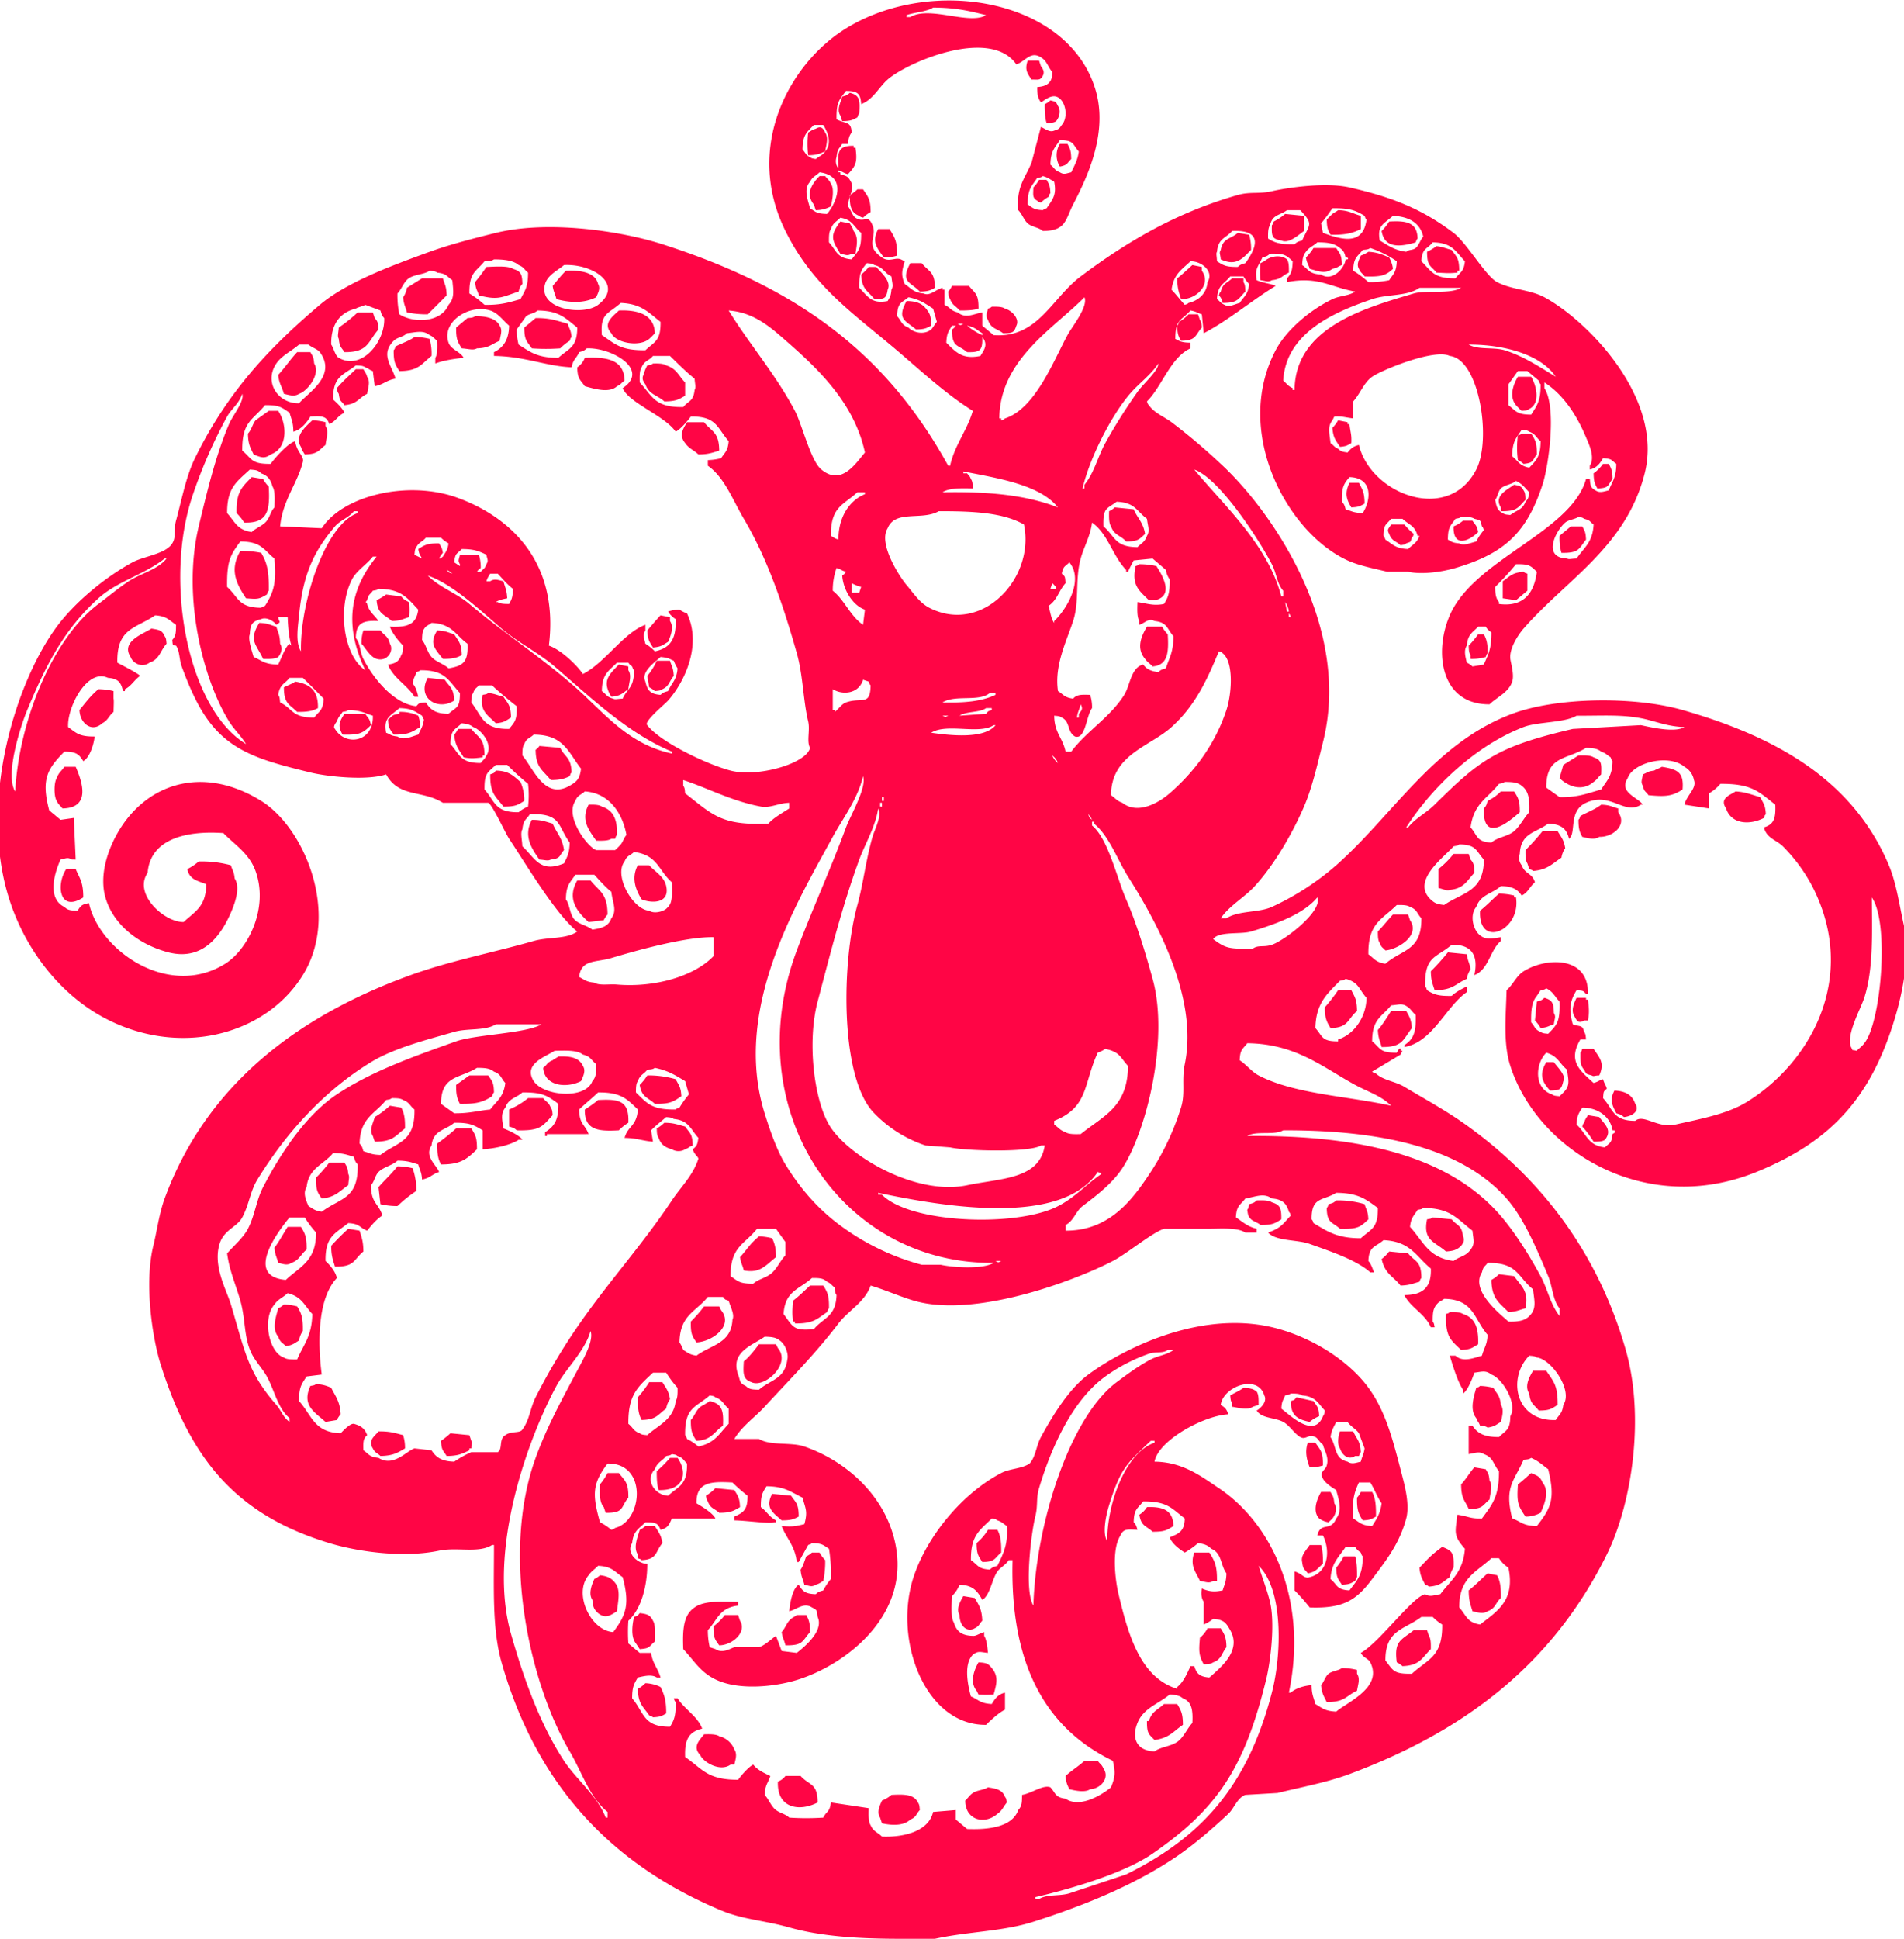 <svg xmlns="http://www.w3.org/2000/svg" width="1006" height="1024" viewBox="0 0 1006 1024">
  <defs>
    <style>
      .cls-1 {
        fill: #ff0545;
        fill-rule: evenodd;
      }
    </style>
  </defs>
  <path id="Color_Fill_1" data-name="Color Fill 1" class="cls-1" d="M548,46c2.837-.293,4.364-0.666,6-2,1.65-1.79,1.746-2.512,2-6-1.988-2.151-2.666-5.148-5-7-6.263-4.977-8.976,1.422-14,3-13.852-19.9-57.593-1.106-68,8-4.681,4.1-7.657,10.611-14,13-0.325-5.765-1.982-6.944-8-7-3.5,4.658-5.169,5.813-5,15,5.057,2.62,7.593.832,8,7-1.344,1.681-1.637,3.143-2,6h-3c-1.708,2.725-2.536,2.5-3,7a6.234,6.234,0,0,0,1,6c-0.553-8.477-.441-12.087,8-12v1h1c1.071,7.69.217,9.572-4,14-2.631-.759-2.385-1.2-5-2v1h1v1c2.4,0.88,3.707.76,5,3,3.267,4.843-.5,6.992-1,14,1.523,1.506,2.234,4.843,4,6,4.813,3.153,6.433-2.355,9,4,2.71,6-4.38,10.716,5,17,3.82,2.751,6.891-.295,10,1l2,1c-1.4,5.1-2.057,6.963,0,12,3.516,2.288,4.425,4.427,10,5,3.36,1.534,6.057-1.948,10-3v1h1v8c3.3,1.435,2.985,3.009,7,4,4.2,3.406,8.069.9,13,0v7l6,5c23.4,1.726,30.537-19.4,46-31,24.047-18.046,50.138-33.655,83-43,6.6-1.878,10.954-.411,18-2,9.319-2.1,28.847-4.759,41-2,23.948,5.437,38.868,11.867,55,24,6.985,5.254,16.91,22.812,23,26,7.746,4.055,17.473,3.941,25,8,22.459,12.112,63.08,53.025,53,93-9.8,38.853-41.362,56.06-64,82-2.677,3.067-7.646,10.436-7,16,0.239,2.057,2.192,8.385,1,12-1.891,5.736-8.06,8.208-12,12-25.478.237-29.643-27.013-21-47,12.85-29.717,64.154-43.883,72-72h2c0.344,3.542.435,4.609,3,6,2.347,1.544,4.281.586,7,0,1.88-4.779,3.9-6.577,4-14-2.744-1.939-2.02-2.677-7-3-1.671,2.766-3.282,5.1-7,6v-2c2.984-4.548-.64-11.737-2-15-4.864-11.667-12-22.641-22-29v3c6.612,10.2,2.194,41.313-1,51-8.334,25.279-19.986,36.339-46,44-6.6,1.943-17.337,3.675-25,2H733c-6.416-1.6-14.785-3.163-21-6-31.865-14.548-60.709-67.855-38-111,5.846-11.106,18.529-21.465,30-27,3.949-1.906,8.663-1.656,12-4-13.2-2.379-19.523-8.17-36-5v-2c2.273-2.31,2.87-4.349,3-9-3.472-3.3-4.5-4.189-12-4-1.359,1.262-1.768,1.365-4,2-2.09,4.806-4.147,5.683-3,12,3.172,1.4,8,1.952,10,3-12.77,7.791-24.708,18.054-38,25q-0.5-5-1-10c-2.9-.836-2.574-1.391-6-2-4.494,5.186-8.1,4.4-8,15,2.542,1.372,3.5,1.917,8,2v3c-10.538,4.747-15.063,20.218-23,28,0.631,1.754.193,0.971,1,2,3.027,4.253,7.775,5.9,12,9a321.286,321.286,0,0,1,26,22c27.519,25.334,69.308,86.556,54,147-2.811,11.1-5.513,23.624-10,34-6.337,14.653-15.744,30.721-26,42-5.391,5.929-13.468,10.335-18,17h3c6.46-4.179,16.868-2.833,24-6a141.619,141.619,0,0,0,34-22c30.131-26.641,51.857-64.65,93-80,23.739-8.857,64.58-9.267,90-2,49.954,14.281,90.225,37.29,109,82,4.08,9.726,5.54,21.142,8,32,3.45,15.245-1.01,35.54-4,46-12.624,44.089-33.99,67.755-74,84-59.062,23.98-115.774-11.624-130-56-3.907-12.186-2.3-26.494-2-40,3.352-2.813,5.242-7.661,9-10,12.223-7.61,34.567-8.017,34,12h-1c-1.667-1.938-1.439-1.668-5-2-3.735,6.068-4.09,10.263-2,18,4.021,1.457,5.112.192,6,4,0.8,1.18.773,1.681,1,4h-3c-6.837,11.668-.016,16.523,7,23,2.631-.759,2.385-1.2,5-2,0.759,2.631,1.2,2.385,2,5-1.938,1.667-1.668,1.439-2,5,5.4,5.938,5.167,12,17,12,4.3-3.808,11.957,4.032,21,2,13.406-3.013,27.635-5.589,38-12,33.391-20.652,58.855-65.3,35-113a88.038,88.038,0,0,0-16-22c-3.585-3.511-8.576-4.184-10-10,5.306-1.622,6.287-4.719,6-12-8.683-6.746-12.285-11.138-29-11a22.609,22.609,0,0,1-6,5v8l-13-2c1.108-5,6.707-8.656,5-13a9.979,9.979,0,0,0-5-7c-8.254-7.053-27.255-2.214-30,6-4.908,7.682,5.645,10.154,8,14h-1c-8.774,5.7-15.986-6.937-29-1-9.562,4.362-4.931,15.99-9,19-1.334-5.567-4.359-7.719-11-8-6.561,4.921-14.513,4.776-15,16a6.234,6.234,0,0,0,1,6c1.807,4.832,5.557,4,7,9-2.773,2.2-3.575,5.376-7,7-2.337-3.491-5.2-4.861-11-5-4.574,4.117-10.715,4.41-13,11-3.659,4.292-1.649,12.224,2,15,3.209,2.607,6.572,1.634,11,1v2c-5.721,4.708-6.472,15.206-14,18,2.087-9.667-.754-16.26-12-16-8.14,7.044-14.359,5.613-14,22,0.8,1.021.355,0.274,1,2,3.694,2.322,6.088,3.124,13,3,2.1-2.042,5.279-3.646,8-5v3c-10.94,7.489-18.033,26.5-33,29v-1c5.1-3.235,6.263-7.206,6-16-1.685-1.271-2.316-2.729-4-4-3.043-2.345-4.416-1.371-9-1-4.96,6.216-10.013,7.1-10,19,4.523,3.667,3.895,6.1,13,6,0.087-.1,1.313-2.886,2-2v1h1q-0.5,1-1,2l-15,9c1.021,0.8.274,0.355,2,1,4,3.691,10.112,4.063,15,7,10.211,6.136,21.17,12.1,31,19,39.82,27.96,70.946,67.306,86,120,10.274,35.963,3.06,81.6-10,108-28.315,57.238-73.93,92.863-136,116-11.973,4.463-25.386,6.866-38,10l-17,1c-4.328,1.573-5.909,7.113-9,10-8.429,7.873-18.456,16.6-28,23-21.766,14.607-47.648,25.25-75,34-16.246,5.2-34.716,5.17-52,9H476c-22.382,0-42.012-1.22-59-6-13.426-3.78-24.3-4.11-36-9-58.354-24.41-97.687-66.62-116-131-5.089-17.891-3.97-39.66-4-62h-1c-7.086,4.511-18.468,1-28,3-18.5,3.887-42.3.755-58-4-49.785-15.079-73.323-44.725-89-94-4.7-14.768-8.785-43.522-4-63,1.868-7.6,3.113-17.13,6-25,21.956-59.846,70.058-96.321,130-118,21.1-7.629,43.745-11.92,65-18,7.832-2.24,17.2-.818,23-5-11.553-9.256-27.2-35.816-36-49-2.073-3.108-8.722-17.807-11-19H234c-10.985-6.872-23.234-2.613-30-15-10.186,3.436-31.116,1.173-40-1-27.148-6.64-44.213-11.343-57-32-4.362-7.047-8.145-16.185-11-24-1.4-3.823-.958-8.031-3-11-1.851-.359-1.593.583-2-3,1.882-2.038,2-3.835,2-8-3.742-2.484-4.736-4.53-11-5-10.461,7.116-20.36,6.671-20,25,1.77,1.028,11.186,5.686,12,7-3.1,2.082-4.565,5.37-8,7v1H65c-1.06-4.622-2.532-6.594-8-7-11.024-5.192-21.625,15.745-21,26,4.361,3.16,5.76,5.056,14,5-0.435,4.4-2.726,11.239-6,13-2.275-3.7-3.774-4.99-10-5-8.923,9.056-12.372,14.529-8,31l6,5,7-1,1,22H38c-2.239-1.4-3.276-.545-6,0-3.134,6.805-7.331,20.472,2,25,1.919,1.772,3.136,1.9,7,2,1.675-2.614,2.165-3.314,6-4,5.585,25.331,42.283,50.592,72,32,11.867-7.425,23.146-29.235,16-49-3.3-9.14-10.849-13.746-17-20-19-1.323-38.486,2.736-40,21-7.721,11.174,8.791,26.13,19,26,6.109-5.723,11.8-8.041,12-20-4.5-1.8-8.957-2.378-10-8a29.369,29.369,0,0,0,6-4,59.021,59.021,0,0,1,17,2c0.894,3.076,1.584,2.958,2,7,3.389,5.13-.473,14.485-2,18-4.622,10.643-14.032,25.9-33,21-14.9-3.849-28.419-13.792-33-28-3.957-12.272,1.1-25.565,5-33,14.513-27.635,45.229-38.7,77-19,23.045,14.29,41.874,59.914,22,92-20.011,32.308-66.256,43.83-106,22C30.705,524.205,12.072,499.9,4,472c-14.789-51.106,4.79-112.314,26-141,9.607-12.993,25.505-26.088,40-34,5.867-3.2,17.663-4.406,21-10,2.178-3.352.683-7.212,2-12,2.9-10.53,5.219-23.243,10-33,16.747-34.178,38.538-57.823,66-81,14.353-12.113,38.4-20.859,58-28,10.225-3.725,23.333-7.148,35-10,27.785-6.792,66.09-1.017,88,6,70.807,22.678,117.975,56.984,151,117h1c2.288-10.756,9.11-18.825,12-29-13.9-8.668-26.715-20.5-39-31-23.73-20.292-45.258-34.212-60-64-22.079-44.612,2.341-88.722,32-107C492.652-13.133,565.141-.414,579,48c6.535,22.829-4.939,46.381-12,60-4.174,8.052-3.612,13.934-16,14-2.11-1.912-5.827-2.073-8-4-2.021-1.792-3.035-5.094-5-7-1.048-12.2,3.315-16.337,7-25q2.5-9.5,5-19c2.712,1.345,4.7,2.99,7,2,2.684-.891,2.589-1.028,4-3,3.781-4.275,1.939-13.612-3-15-3.37-.947-7.221,2.924-8,3C548.336,51.931,548.09,49.845,548,46ZM493,4c-3.229,2.218-10.356,2.561-14,4V9h2c10.027-6.149,31.227,4.357,40-1C512.659,5.9,505.288,4.016,493,4Zm50,28h6l1,3c1.48,1.906,1.85,3.319,1,5-1.475,2.542-2.119,2.007-6,2C542.82,38.705,541.309,36.892,543,32ZM449,49c5.449,1.347,5.391,4.089,5,11-0.8,1.021-.355.274-1,2-2.542,1.372-3.5,1.917-8,2l-1-3c-2.042-3.135.123-6.692,1-10C447.245,50.413,447.655,50.252,449,49Zm106,4c2.963,0.829,2.733.443,4,3,1.737,2.505.664,6.033-1,8-1.295.877-2.467,0.894-5,1-0.85-2.448-1.039-6.184-1-10A10.943,10.943,0,0,0,555,53ZM430,66c-3.679,3.845-5.915,5.134-6,13,1.724,1.733,1.5,2.783,4,4,1.073,0.752.946,0.6,3,1,1.912-1.615,3.488-1.89,5-4,3.78-4.509,1.252-10.3-1-14h-5Zm-3,16a51.119,51.119,0,0,1,0-12c1.766-.962,1.68-1.257,4-2,2.583-1.5,3.66-.721,5,2,1.9,2.814.506,6.665,0,10C432.968,81.129,431.953,81.936,427,82Zm133-8c-2.734,4.221-4.851,5.643-5,13,2.2,1.664,2.026,2.836,5,4,2.24,1.4,3.276.545,6,0,1.684-3.6,3.327-6.163,4-11C566.583,76.237,567.655,74.083,560,74Zm0,2h4c1.372,2.542,1.917,3.5,2,8-2.379,2.243-1.752,3.174-6,4A11.354,11.354,0,0,1,560,76ZM433,91c-1.928,1.949-3.7,2.245-5,5-3.6,3.83-1.185,9.52,0,14,3.086,1.947,3.43,2.887,9,3C442.442,106.5,447.417,92.846,433,91Zm0,2h3c1.285,1.834,1.968,1.712,3,4,2.006,2.906.71,8.911,0,12a16.531,16.531,0,0,1-8,2l-1-3C425.127,102.122,429.668,96.405,433,93Zm118,0c-1.073.752-.946,0.6-3,1-3,4.568-5.024,5.7-5,14,2.919,1.838,2.9,2.739,8,3,1.021-.8.274-0.355,2-1,3.143-4.709,5.4-6.884,4-14C554.8,94.741,553.945,93.82,551,93Zm-2,2h4c1.3,2.418,1.8,2.833,2,7-0.8,1.021-.355.274-1,2a18.068,18.068,0,0,0-4,3c-1.754-.631-0.971-0.193-2-1-2.584-1.5-2.115-3-2-7A19.092,19.092,0,0,0,549,95Zm-96,5h3c2.516,3.881,3.984,4.934,4,12a18.068,18.068,0,0,0-4,3c-1.754-.631-0.971-0.193-2-1-4.306-1.582-5.091-5.066-5-11A18.068,18.068,0,0,0,453,100Zm251,10c-1.724,2.46-3.938,5.614-6,8q0.5,2.5,1,5c9.237,3.328,21.189,7.254,23-7-0.8-1.021-.355-0.274-1-2C716.091,111.027,712.929,109.866,704,110Zm-24,1c-3.9,2.906-7.665,2.246-9,8-1.049,1.549-1.031,4.085-1,7,3.846,2.413,6.82,3.141,14,3,1.359-1.262,1.768-1.365,4-2,3.921-8.644,6.245-8.376-1-16h-7Zm27,0c5.72,0.14,7.67,1.8,12,3v7c-4.487,2.246-8.265,3.1-16,3-1.372-2.542-1.917-3.5-2-8a35.383,35.383,0,0,1,3-3C704.771,112.318,706.232,111.689,707,111Zm-28,2,10,1v8c-3.065,2.154-8.043,6.916-12,5-5.006-.779-5.14-2.259-5-8,0.8-1.021.355-.274,1-2A29.369,29.369,0,0,0,679,113Zm57,1c-4.753,4.264-8.459,4.905-7,13,4.361,2.577,7.6,5.133,14,6,1.444-1.341,3.265-.683,5-2,1.616-1.227,2.517-4.517,4-6C750.268,117.663,744.507,114.407,736,114Zm-292,1c-2.179,2.27-3.77,2.507-5,6-1.049,1.549-1.031,4.085-1,7,3.931,4.282,4.052,8.371,12,9,3.355-4.46,5.132-5.245,5-14C450.948,119.764,450.641,116.051,444,115Zm0,2,5,1c0.961,1.766,1.257,1.68,2,4,2.71,3.321,1.665,7.432,1,12h-2c-2.24,1.4-3.276.545-6,0C439.151,126.3,438.616,124.329,444,117Zm290,0c8.986-.5,14.8.375,15,9-0.8,1.021-.355.274-1,2-7.648,2.282-16.507,3.554-18-6A26.36,26.36,0,0,0,734,117Zm-270,4h6c2.652,4.362,4.071,6.155,4,14a21.509,21.509,0,0,1-7,1C463.591,131.2,460.313,127.838,464,121Zm187,1c-3.488,4.044-7.281,3.719-8,11-0.589.962-.107,1.913,0,5,3.393,2.14,4.685,3.054,11,3,1.359-1.262,1.768-1.365,4-2C663.392,131.669,668.281,121.2,651,122Zm3,1,6,1a25.086,25.086,0,0,1,1,8c-4.712,4.839-7.978,8.707-16,5-0.257-3.2-.994-3.191,0-5C646.208,125.565,650.141,126.413,654,123Zm42,5c-2.047,1.948-4.308,2.6-6,5-1.521,1.9-1.789,3.59-2,7,3.711,2.539,3.608,4.643,10,5,5.58,3.818,12.308-2.881,13-8h1c0.99-1.01-.985-0.988-1-1-0.715-2.84-1.083-3.49-3-5C705.053,128.548,701.56,127.971,696,128Zm61,0c-3.055,3.772-5.634,2.968-6,10,5.409,5.322,6.526,9.155,18,9,2.471-3.3,4.433-3.335,5-9C769.046,132.82,767.334,128.151,757,128Zm2,2c3.5,0.4,4.912,1.257,8,2,2.512,3.746,3.975,4.065,4,11h-1v1c-4.665.463-5.678,0.222-11,0-3.126-3.9-5.007-3.232-5-11A30.978,30.978,0,0,0,759,130Zm-65,1h12c1.947,3.086,2.887,3.43,3,9-2.67.979-1.718,1.282-5,2-3.973,2.957-7.574,1.129-12,0-0.836-2.9-1.391-2.574-2-6A26.36,26.36,0,0,0,694,131Zm30,0c-1.18.8-1.681,0.773-4,1-2.867,3.8-4.862,3.859-5,11a50.613,50.613,0,0,1,8,6,50.073,50.073,0,0,0,11-1c2.234-3.453,3.741-4.022,4-10A54.988,54.988,0,0,0,724,131Zm-1,2c4.7,0.235,7.555,1.532,11,3a16.935,16.935,0,0,1,2,6c-3.916,3.694-6.622,4.254-15,4-1.285-1.834-1.968-1.712-3-4-1.342-2.329-.092-4.423,1-7A17.682,17.682,0,0,0,723,133Zm-57,15a42.859,42.859,0,0,1,0-9l2-1c3.155-2.756,8.672-3.675,12-1,1.049,1.549,1.031,4.085,1,7-3.773,1.6-3.672,3.409-9,4C669.859,149.221,669.23,148.388,666,148ZM261,137c-1.3.877-2.467,0.894-5,1-4.566,5.686-8.131,5.735-8,17a50.613,50.613,0,0,1,8,6c8.726,0.187,13.327-1.416,19-3,2.353-4.6,4-6.3,4-14-2.2-1.664-2.026-2.836-5-4C271.272,137.514,266.175,137,261,137Zm368,1c-4.694,4.542-8.824,6.666-10,15,2.43,2.5,4.654,5.474,7,8,1.754-.631.971-0.193,2-1,5.244-1.252,9.5-4.875,10-11C641.536,143.606,635.189,137.964,629,138Zm-171,1c-3.106,3.736-4.145,5.437-4,13,4.637,4.677,6.464,8.648,15,7,1.225-2.281,1.638-2.251,2-6,1.2-2.113.311-3.431,0-7-3.862-1.84-4.147-4.814-9-6C460.82,139.2,460.319,139.227,458,139Zm23,0h6c3.68,4.563,6.866,4.216,7,13-2.542,1.372-3.5,1.917-8,2C481.218,148.9,475.42,149.182,481,139Zm-183,1c-3.378,2.9-8.647,5.236-10,10-3.838,13.515,20.225,16.93,28,11C329.86,150.429,313.521,139.225,298,140Zm332,0,5,1v2c5.372,7.426-3.278,15.332-11,15-1.043-3.528-1.974-5.533-2-11C624.647,145,627.389,142.289,630,140Zm-373,1c4.279-.154,11.387-0.744,14,1,4.121,1.268,4.9,2.619,5,8-1.262,1.359-1.365,1.768-2,4-8.8,2.858-10.5,4.734-21,2-0.894-3.076-1.584-2.958-2-7A98.968,98.968,0,0,0,257,141Zm202,0h4c2.484,3.029,8.154,7.536,6,12-0.731,4.735-1.68,4.945-7,5-3.4-4.442-6.666-4.961-7-13A21.612,21.612,0,0,0,459,141Zm-232,2c-3.185,2.1-7.872,1.863-11,4-2.614,1.785-3.817,5.719-6,8a50.073,50.073,0,0,0,1,11c7.644,4.85,22.071,4.424,26-5,3.325-3.579,2.483-7.617,2-13-3.091-2.057-2.926-3.46-8-4C229.82,143.2,229.319,143.227,227,143Zm72,0c7.817-.378,15.549.871,17,7,1.342,2.329.092,4.423-1,7-6.461,3.193-13.547,2.994-21,1-0.736-3.024-1.464-3.527-2-7C294.5,148.028,296.339,145.683,299,143Zm351,3c-3.347,4.193-6.614,4.331-7,12,1.834,1.285,1.712,1.968,4,3,2.5,1.41,4.813-.179,8-1,2.288-3.516,4.427-4.425,5-10a19.089,19.089,0,0,1-3-4h-7Zm-427,1h11c0.973,3.3,1.85,4.127,2,9-3.338,3.415-6.624,6.639-10,10a50.073,50.073,0,0,1-11-1c-0.806-3.267-1.627-3.889-2-8a11.725,11.725,0,0,0,2-5Zm428,0h6v2c0.877,1.295.894,2.467,1,5-3.819,3.8-3.8,6.031-12,6-0.587-2.245-.748-2.655-2-4,0.631-1.754.193-.971,1-2C646.272,149.383,648.178,149.7,651,147Zm-148,4h9c3.164,4.091,5.074,3.93,5,12-2.448.85-6.184,1.039-10,1-1.96-2.515-3.722-2.522-5-6-0.8-1.18-.773-1.681-1-4A11.568,11.568,0,0,0,503,151Zm247,1c-6.326,4.568-16.931,3.255-25,6-20.2,6.872-45.52,17.785-47,43,1.886,1.606,2.428,2.892,5,4v1h1c0.289-33.107,37.193-43.337,63-51,6.41-1.9,19.239.553,25-3H750Zm-270,5c-3.872,3.153-5.8,2.774-6,10,2.388,2.557,2.162,4.595,6,6,2.908,2.964,8.528,3.854,12,1,1.151-1.172,1.839-2.836,3-4q-1-3.5-2-7C488.764,160.312,486.26,158.294,480,157Zm93,0c-16.02,16.3-44.734,32.851-45,64h1v1c1.754-.631.971-0.193,2-1,15.808-5.1,25.328-29.663,33-44C566.429,172.461,575.047,162.067,573,157Zm-94,2c5.8,0.041,8.672,1.578,11,5,1.664,2.069,1.91,4.155,2,8-2.542,1.372-3.5,1.917-8,2C478.593,169.364,473.568,168.779,479,159Zm-151,1c-6.7,5.956-10.939,5.35-10,17,7.2,4.792,9.842,8.115,23,8,4.889-4.6,8.137-4.815,8-15C342.745,165.228,339.066,160.463,328,160Zm-135,1c-1.008.693-4,1.287-5,2-8.348,2.032-13.2,8.2-13,19,1.311,1.788,2.066,5.9,4,7,12.125,6.881,24.563-8.55,24-21-1.262-1.359-1.365-1.768-2-4Zm331,1c2.9-.06,5.468-0.048,7,1,3.856,1.052,7.833,5.6,6,9-1.256,3.816-2.028,3.914-7,4-3.486-2.672-6.337-2.255-8-7-1.4-2.24-.545-3.276,0-6C523.754,162.369,522.971,162.807,524,162ZM209,200c-4.872.812-6.154,3.062-11,4q-0.5-4-1-8c-2.424-.906-1.59-1.069-4-2-1.295-.877-2.467-0.894-5-1-6.611,5.234-12.151,5.561-12,18,2.029,1.829,4.806,4.412,6,7-3.593,1.564-4.423,4.4-8,6-1.483-4.434-4.038-4.283-10-4-1.9,3.1-4.949,7.006-9,8-0.036-5.025-1.044-6.422-2-10-4.111-2.752-5.209-4.106-13-4-6.356,7.905-12.179,8.484-12,24,5.173,4.2,4.561,7.161,15,7,2.3-3.139,9.032-10.922,13-12,0.639,5.791,4.87,7.89,4,11-2.869,11.457-10.669,20.193-12,34l22,1c11.22-17.376,45.882-25.644,72-16,29.466,10.881,53.313,35.339,48,78,6.088,2.015,14.6,9.972,18,15,11.737-5.993,21.411-21.777,33-26v3c-1.544,2.347-.586,4.281,0,7a24.935,24.935,0,0,1,5,4c8.213-1.67,11.381-6.566,11-17a12.205,12.205,0,0,1-4-4,18.324,18.324,0,0,1,6-1,19.54,19.54,0,0,0,4,2c7.988,16.9-1.41,36.294-10,46-1.816,2.052-13.238,11.342-11,13,6.757,8.9,31.442,20.713,44,24,14.315,3.747,40.1-3.713,42-12-1.942-3.342.116-9.338-1-14-2.69-11.24-2.658-24.177-6-36-7.31-25.865-15.762-50.427-28-71-5.628-9.462-10.153-21.891-19-28v-3a30.439,30.439,0,0,0,7-1c2.068-3.211,3.542-3.7,4-9-6.153-6.944-6.183-13.142-20-13-1.655,2.281-5.416,6.731-8,8-5.782-8.451-24.809-15.189-28-23,14.658-9.665-5.9-21.62-19-21-1.359,1.262-1.768,1.365-4,2-1.44,3.441-3.144,3.585-4,8-13.638-.579-24.5-5.787-41-6v-2c5.091-2.483,7.819-6.607,8-14-3.066-2.548-5.78-6.679-10-8-11.165-3.494-25.847,6.028-22,17,1.316,3.754,6.1,4.562,8,8-4.956.444-11,1.453-15,3v-3c1.238-1.838,1.089-5.7,1-9-1.834-1.285-1.712-1.968-4-3-3.437-2.774-7.049-1.494-12-1-1.84,2.037-5.092,2.086-7,4C200.78,187.244,207.076,193.152,209,200Zm75-36c-1.742,1.648-3.93,1.5-6,3l-5,7a34.041,34.041,0,0,0,1,8c6.247,4.015,10.041,7.016,21,7,5.328-4.9,10-5.3,10-16C298.794,168.168,295.607,164.085,284,164Zm43,0c10.25-.442,18.739,2.3,19,12a35.383,35.383,0,0,1-3,3c-5.221,4.458-17.728,2.079-20-3C318.193,170.813,323.88,167.064,327,164Zm58,0c10.842,17.656,24.962,33.911,35,53,3.854,7.329,8.349,26.5,14,31,10.62,8.757,18.021-3.19,23-9-5.858-27.153-26.072-45.406-44-61C405.843,171.775,397.339,164.885,385,164Zm-196,1h8q0.5,1.5,1,3c1.65,1.79,1.746,2.512,2,6-5.7,6.353-5.232,12.136-18,12-1.708-2.725-2.536-2.5-3-7-0.829-1.66-.238-2.585,0-6A86.5,86.5,0,0,0,189,165Zm439,1h5q0.5,1.5,1,3c0.8,1.18.773,1.681,1,4-3.692,4.079-2.792,6.9-11,7-1.372-2.542-1.917-3.5-2-8,0.8-1.021.355-.274,1-2A24.935,24.935,0,0,0,628,166Zm-377,1c5.715-.066,11.128,1.084,13,5,1.641,2.526.471,4.756,0,8-4.417,1.765-5.321,3.782-12,4-2.064,1.161-4.18.254-8,0-2.14-3.393-3.054-4.685-3-11l6-5C249.328,167.805,249.826,167.807,251,167Zm32,1c7.74-.142,11.609,1.537,17,3,0.894,3.076,1.584,2.958,2,7-0.8,1.021-.355.274-1,2a24.935,24.935,0,0,0-5,4,107.567,107.567,0,0,1-15,0c-2.512-3.746-3.975-4.065-4-11Zm223,3c1.72,0.881,1.278.889,3,0h-3Zm-3,1c-1.782,3.043-2.781,3.841-3,9,5.049,5.027,8.463,8.965,18,7,2.142-3.408,4.145-6.057,1-10,0.207,7.043-.976,8.183-8,8-4.833-4.1-8.084-2.348-8-12a6.1,6.1,0,0,0,2-2h-2Zm8,0a33.684,33.684,0,0,0,8,5v-1C516.107,174.271,515.125,172.758,511,172Zm-292,6a34.041,34.041,0,0,1,8,1,28.9,28.9,0,0,1,1,9c-5.4,4.254-6.732,7.95-17,8-2.14-3.393-3.054-4.685-3-11,0.8-1.021.355-.274,1-2C211.7,181.516,216.338,180,219,178Zm-61,4c-3.862,3.384-9.109,5.727-12,10-6.692,9.89.877,21.184,12,21,4.6-5.485,20.205-14.5,11-27-1.16-1.575-4.539-2.594-6-4h-5Zm618,0c4.924,2.91,13.284,1.245,19,3,9.949,3.055,18.809,9.045,27,14C814.3,187.456,795.2,181.943,776,182Zm-619,4h7c1.225,2.281,1.638,2.251,2,6,3.512,5.471-3.458,14.579-8,16-2.453,1.659-5.25.616-8,0-1.046-4.045-2.517-5.024-3-10C150.574,194.131,153.448,189.776,157,186Zm558,35c-5.082-.623-5.323-1.176-10-1q-0.5,1-1,2c-2.774,3.437-1.494,7.049-1,12,1.834,1.285,1.712,1.968,4,3,1.624,1.5,2.023,1.552,5,2,1.785-2.045,2.74-3.225,6-4,6.1,25.822,47.067,41.93,62,13,8.237-15.958,1.563-58.357-14-60-8.032-3.964-35.726,7.339-41,11-4.407,3.059-6.388,9.083-10,13v9ZM345,188c-2.147,2.613-4.56,2.464-6,6-1.142,1.69-1.066,4.9-1,8,6.873,7.379,7.834,13.235,23,13,2.818-3.5,5.348-2.857,6-9,0.829-1.66.238-2.585,0-6-4.141-3.191-9.133-8.234-13-12h-9Zm-36,1c11.816-.576,20.7,1.011,21,12-1.834,1.285-1.712,1.968-4,3-4.192,3.916-12.289,1.231-17,0-2.379-3.549-3.857-3.585-4-10A10.315,10.315,0,0,0,309,189Zm36,3c2.9-.06,5.468-0.048,7,1,5.578,1.733,6.469,5.464,10,9v7c-3.415,2-4.94,2.988-11,3-3.733-3.376-8.106-3.564-10-9-1.48-1.906-1.85-3.319-1-5a21.42,21.42,0,0,1,2-5C344.076,192.628,343.924,192.758,345,192Zm267,0c-3.915,6.037-10.384,10.6-15,16-9.627,11.261-21.247,33.621-25,50h1v-2c5.126-6.248,6.975-14.637,11-22a295.622,295.622,0,0,1,17-27C603.985,202.753,612.129,195.806,612,192Zm-424,3h4c0.961,1.766,1.257,1.68,2,4,1.782,2.674.491,5.722,0,9-4.632,2.2-5.016,5.36-12,6-1.806-2.569-2.425-1.639-3-6-0.752-1.073-.6-0.946-1-3C181.366,201.084,184.359,198.532,188,195Zm614,1-5,7v11c4.033,3.04,4.257,4.989,12,5,3.133-4.915,5.059-7.2,5-16-0.8-1.021-.355-0.274-1-2l-6-5h-5Zm0,3h7c2.661,4.3,5.162,13.967-1,17-1.18.8-1.681,0.773-4,1a35.383,35.383,0,0,1-3-3C797.109,209.376,799.718,202.77,802,199Zm-674,9c-1.633,5.113-5.722,7.9-8,12a259.366,259.366,0,0,0-18,41c-15.939,46.226-2.559,113.513,28,132-2.572-4.274-6.481-7.918-9-12-13.788-22.337-24.894-65.909-16-103,4.528-18.882,8.944-37.337,16-54C122.85,219.632,129.29,211.812,128,208Zm14,9h5c4.592,6.713,5.37,19.778-4,23-3.174,2.492-5.436,1.5-9,0-1.731-3.626-2.87-5.254-3-11,1.93-2.018,2.265-4.67,4-7Zm23,5a30.439,30.439,0,0,1,7,1v2c1.869,2.837.4,6.248,0,10-3.8,2.867-3.859,4.862-11,5-0.961-1.766-1.257-1.68-2-4C155.094,230.162,162.289,224.737,165,222Zm542,0,5,1v1h1c0.623,5.082,1.176,5.323,1,10-2.281,1.225-2.251,1.638-6,2-2.092-3.312-3.592-4.515-4-10A19.089,19.089,0,0,0,707,222Zm-344,1h9c4.109,5.111,7.952,5.148,8,15-3.528,1.043-5.533,1.974-11,2-2.423-2.3-5.056-3.119-7-6C358.609,229.892,360.885,226.487,363,223Zm441,4c-2.9,4.472-4.955,6.043-5,14,3.306,2.566,3.707,5.036,9,6,3.8-4,5.934-5.853,6-14-2.515-1.96-2.522-3.722-6-5C806.82,227.2,806.319,227.227,804,227Zm0,2h5c2.14,3.393,3.054,4.685,3,11-2.589,3.172-1.315,4.446-7,5a11.568,11.568,0,0,0-3-2,47.641,47.641,0,0,1,0-13C803.754,229.369,802.971,229.807,804,229Zm43,16h3c1.372,2.542,1.917,3.5,2,8-2.773,3.411-1.592,4.745-8,5-1.372-2.542-1.917-3.5-2-8A22.418,22.418,0,0,0,847,245Zm-715,3c-6.8,6.393-12.051,9.326-12,23,4.217,4.528,5.088,8.858,13,10,2.3-2.249,6.091-3.4,8-6,1.726-2.353,2.054-4.984,4-7,0.141-3.671.435-8.875-1-11-1.009-3.621-2.47-5.782-6-7C136.21,248.35,135.488,248.254,132,248Zm499,0c16.173,19.51,38.641,39.414,46,67h1v-3c-3.451-3.921-3.389-8.955-6-14C665.284,285.025,644.325,252.655,631,248ZM514,258c-5.584-.194-12.656-0.329-16,2,24.884-.45,44.171,1.5,61,8-9.671-12.1-31.911-15.4-50-19v1h2c1.133,1.546,1.085.843,2,3C513.877,254.3,513.894,255.467,514,258Zm-381-6,6,1a18.068,18.068,0,0,0,3,4c0.649,12.465-.32,19.445-13,19a24.935,24.935,0,0,0-4-5C124.706,259.761,127.844,257.284,133,252Zm580,0c-3.106,3.736-4.145,5.437-4,13,1.262,1.359,1.365,1.768,2,4,3.3,0.973,4.127,1.85,9,2C724.5,264.059,725.459,252.3,713,252Zm88,2c-2.029,1.832-6.044,2.055-8,4-1.429,1.42-1.717,4.478-3,6,0.643,3.469,1.125,5.593,4,7,1.18,0.8,1.681.773,4,1,3.269-2.594,6.383-2.538,8-7,1.5-1.624,1.552-2.023,2-5C805.431,257.42,804.629,255.786,801,254Zm-88,1h5c1.839,3.656,2.947,4.911,3,11-2.418,1.3-2.833,1.8-7,2C711.2,263.481,710.528,260.327,713,255Zm87,1c2.962,0.639,3.69.6,5,3,0.877,1.3.894,2.467,1,5-4.049,4.026-4.21,6.13-13,6v-2C788.964,261.758,796.8,258.462,800,256Zm-347,4c-7.636,6.955-14.119,7.669-14,23,1.766,0.961,1.68,1.257,4,2-0.1-11.753,5.761-20.719,14-24v-1h-4Zm137,5c-5.276,3.956-7.313,2.95-7,13,6.219,5.2,5.859,10.933,18,11,2.179-2.27,3.77-2.507,5-6,1.7-2.643.381-5.306,0-9C600.466,269.971,599.836,265.388,590,265Zm-1,3,10,1c1.917,4.614,5.033,6.843,6,13-3.1,2.832-3.608,3.957-10,4-2.878-3.3-6.3-3.193-8-8-1.142-1.69-1.066-4.9-1-8A10.925,10.925,0,0,0,589,268Zm-402,2c-2.632,3.361-7.322,4.839-10,8-10.849,12.806-16.909,24.861-19,47-0.529,5.6-2.058,14.3,1,19-0.594-25.141,12.738-67.123,30-73v-1h-2Zm309,0c-8.794,5.076-23.058-.886-27,9-5.25,8.144,6.627,26.071,10,30,3.7,4.314,6.793,9.32,12,12,27.967,14.395,56.039-15.739,50-44C529.749,270.638,514,269.991,496,270Zm276,3c-1.073.752-.946,0.6-3,1-2.512,3.746-3.975,4.065-4,11,2.281,1.225,2.251,1.638,6,2,2.413,1.377,5.764-.2,9-1a29.369,29.369,0,0,1,4-6c-0.631-1.754-.193-0.971-1-2-0.946-3.393-.385-3.111-4-4C777.451,272.951,774.915,272.969,772,273Zm62,0c-1.791,1.261-5.231,1.5-7,3-4.872,4.126-12.447,18.571,1,19,0.962,0.589,1.913.107,5,0,3.863-5.762,8.532-8.418,9-18-2.3-1.605-1.51-2.142-5-3C835.927,273.248,836.054,273.4,834,273Zm-99,1c-2.563,3.3-3.876,2.586-4,9,0.8,1.021.355,0.274,1,2,3.96,2.56,5.307,4.7,12,5,2.44-2.519,4.66-3.164,6-7h-1c-1.492-5.571-4.528-5.731-8-9h-6Zm38,1h5c1.533,2.464,2.291,2.276,3,6-4.167,4.258-13.291,9-13-3A17.263,17.263,0,0,0,773,275ZM557,378c0.114,9.2,4.516,11.6,6,19h3c8.051-10.8,20.622-18.188,28-30,3.152-5.047,3.471-14.387,10-16,1.916,2.509,4.025,3.464,8,4,1.359-1.262,1.768-1.365,4-2,1.794-5.638,3.964-8.323,4-17-3.428-3.763-3.123-7.315-10-8-3.123-1.682-4.721.861-8,2v-2c-1.337-1.992-1.1-6.507-1-10,5.417,0.791,8.391,2.079,14,1,2.322-3.694,3.124-6.088,3-13a11.725,11.725,0,0,1-2-5l-7-6-10,1c-1.008,1.861-2.058,3.829-3,6h-1v-1c-7.053-7.185-9.637-19.164-18-25-0.857,7.108-4.373,12.989-6,19-3.1,11.434-.57,22.46-4,33-3.506,10.774-10.043,23.484-8,37,3.053,1.908,3.314,3.392,8,4,1.97-2.281,4.543-2.14,9-2a21.509,21.509,0,0,1,1,7c-3.122,4.026-3.392,16.771-9,15-4.307-2.408-2.407-7.889-7-10C559.82,378.2,559.319,378.227,557,378ZM735,277h7a35.639,35.639,0,0,0,5,5c-0.631,1.754-.193.971-1,2-1.12,2.873-.174,1.842-3,3-1.073.752-.946,0.6-3,1-2.557-2.388-4.6-2.162-6-6C732.6,279.38,733.774,279.383,735,277Zm95,1h6c1.3,2.418,1.8,2.833,2,7-3.88,4.852-3.6,7.19-13,7a28.9,28.9,0,0,1-1-9Zm-605,6c-1.752,2.184-3.651,2.282-5,5-0.8,1.18-.773,1.681-1,4l4,2c-1.121-2.091-1.434-1.832-2-5,3.393-2.14,4.685-3.054,11-3,1.121,2.091,1.434,1.832,2,5a11.568,11.568,0,0,0-2,3h1a2.834,2.834,0,0,1,1-1c1.479-2.556,2.4-3.147,3-7a18.068,18.068,0,0,1-4-3h-8Zm-98,2c-5.234,7.038-7.213,10.277-7,24,6.086,5.394,5.809,10.944,18,11,1.021-.8.274-0.355,2-1,4.935-7.533,6.026-12.827,5-25C139.16,290.344,138.2,286.049,127,286Zm117,4c-2.486,2.616-3.49,1.906-4,7l3,2v-1c-1.207-2.111-.483-2.232,0-5h10a21.509,21.509,0,0,1,1,7,6.1,6.1,0,0,0-2,2h2c1.565-1.8,1.966-1.281,3-4,1.207-2.111.483-2.232,0-5C252.975,291.077,250.614,290,244,290Zm-117,1a50.073,50.073,0,0,1,11,1c3.268,5.415,4.149,10.186,4,20-0.8,1.021-.355.274-1,2-4.323,2.544-4.774,2.481-11,2C124.5,307.81,121.3,300.658,127,291Zm70,3c-3.154,4.093-8.578,7.318-11,12-7.9,15.271-4.471,40.354,7,48-10.96-23.032-8.68-42.06,6-60h-2ZM87,295c-10.8,8.55-24.937,11.924-35,21-18,16.231-27.906,35.388-38,60-2.433,5.933-11.686,32.817-6,42,2.291-39.294,20.806-81.638,44-99,5.233-3.917,10.8-8.6,16-12,6.527-4.27,15.245-6.054,20-12H87Zm478,2c-2.243,2.379-3.174,1.752-4,6,1.938,1.667,1.668,1.439,2,5-3.607,3.953-4.376,8.942-9,12,0.867,2.707,1.382,6.979,3,9v-1C562.925,322.544,573.046,306.76,565,297Zm37,1a38.784,38.784,0,0,1,9,1c2.437,3.761,8.446,13.391,2,17-1.418.961-3.273,0.976-6,1-5.231-5.2-9.169-7.8-7-18C601.754,298.369,600.971,298.807,602,298Zm199,0a151.928,151.928,0,0,1-11,12c0.015,3.811.354,5.985,2,8v1c12.556,1.664,18.539-5.186,20-17C808.686,298.843,808.15,297.864,801,298Zm-359,2a34.728,34.728,0,0,0-2,12c6.256,4.918,9.275,13.472,16,18q0.5-4,1-8c-6.243-2.072-11.46-10.239-12-18a6.1,6.1,0,0,0,2-2C444.369,301.241,444.615,300.8,442,300Zm-206,1c1.35,1.624.64,1.121,3,2A11.568,11.568,0,0,0,236,301Zm558,15v-9c3.742-2.484,4.736-4.53,11-5,1.021,0.8.274,0.355,2,1v9l-6,5ZM259,303c-0.961,1.766-1.257,1.68-2,4h2c2.347-1.544,4.281-.586,7,0,0.86,3.453,1.758,4.384,2,9-2.054.383-4.608,0.949-6,2h1c1.418,0.961,3.273.976,6,1,1.372-2.542,1.917-3.5,2-8-2.7-2.049-5.679-5.492-8-8h-4Zm-33,1c6.249,6.269,15.182,9.238,22,15,18,15.21,38.228,28.332,56,44,15.068,13.284,27.746,30.068,51,35v-1c-23.541-9.808-43.634-29.3-62-45-8.818-7.536-19.155-12.492-28-20C254.792,323.335,239.311,308.478,226,304Zm224,9h4l1-3a21.42,21.42,0,0,1-5-2v5Zm106-5q-0.5,1.5-1,3h3v-1C557.128,309.26,556.872,308.74,556,308Zm-356,3c-1.073.752-.946,0.6-3,1-1.6,2.3-2.142,1.51-3,5-1.243,1.567-.642.51,0,2,1.212,4.553,3.763,5.7,6,9-8.37-.409-11.869,1.086-12,9,2.526,2.981,2.076,7.15,4,11,4.66,9.327,15.659,23.749,28,25,1.667-1.938,1.439-1.668,5-2,2.531,4.019,5.3,5.962,12,6,4-3.637,6.074-2.7,6-11-6.1-6.55-7.706-12.151-21-12-1.021.8-.274,0.355-2,1-0.836,2.9-1.391,2.574-2,6,1.67,1.794,2.351,4.12,3,7h-2c-3.807-6.174-11.5-10.078-14-17,4.053-.552,5.745-1.62,7-5,0.877-1.3.894-2.467,1-5-2.457-2.468-5.789-6.539-7-10,9.311,0.435,13.994-1.131,15-9C215.179,315.849,212.192,311.155,200,311Zm4,3,8,1c1.254,1.623,2.1,2.007,4,3,0.436,4,.618,4.376,0,8-3.3.973-4.127,1.85-9,2-4.019-3.684-7.415-3.47-8-11A30.978,30.978,0,0,0,204,314Zm475,4q0.5,2.5,1,5h1A10.965,10.965,0,0,0,679,318Zm2,6v2h1C681.369,324.246,681.807,325.029,681,324Zm-332,1,5,1v2c2.285,3.283.218,8.223-1,11-2.825,1.647-3.424,2.611-8,3-1.782-3.043-2.781-3.841-3-9C344.435,330.16,346.513,327.653,349,325Zm-197,1h-5c0.361,2.951,2,2.068-1,4-1.759-2.45-5.615-4.2-8-3-4.445,1.093-5.832,2.467-6,8-1.146,2.381,1.093,8.737,2,12,4.579,1.916,5.592,3.911,13,4,1.194-2.216,3.792-9.617,6-11a2.834,2.834,0,0,0,1,1C152.653,337,152.177,330.816,152,326Zm-15,3c4.614,0.135,5.578,1.087,9,2,0.973,3.3,1.85,4.127,2,9,1.514,2.3.624,5.061-1,7-1.69,1.142-4.9,1.066-8,1C135.479,340.281,131.148,338.423,137,329Zm91,0c-0.771.682-2.232,1.311-3,2-1.772,1.919-1.9,3.136-2,7,2.132,2.571,2.747,6.481,5,9,2.328,2.6,6.43,3.617,9,6,7.681-1.321,10.478-3.2,10-13C240.7,335.449,238.919,329.471,228,329Zm378,2h8a18.068,18.068,0,0,0,3,4c0.522,9.186.306,16.313-8,17-1.411-1.514-2.764-2.209-4-4C600.23,342.407,602.98,335.974,606,331Zm175,0c-3.072,3.2-5.434,3.969-6,10-1.756,2.561-.641,6.192,0,9a10.925,10.925,0,0,1,3,2l6-1c2.225-5.32,4.062-7.956,4-17a8.894,8.894,0,0,1-3-3h-4ZM80,332c3.7,0.623,5.651.726,7,4,0.8,1.18.773,1.681,1,4-3.376,3.733-3.564,8.106-9,10-3.874,2.886-8.758.424-10-3C63.592,338.69,75.929,334.758,80,332Zm112,1h9c2.112,2.784,3.992,2.8,5,7,2.308,3.611-1.309,9.723-7,8-3.442-1.042-5.745-5.573-8-8A20.14,20.14,0,0,1,192,333Zm39,0c4.614,0.135,5.578,1.087,9,2,2.269,3.731,3.843,4.626,4,11-2.806,1.513-4.964,2.043-10,2C229.6,342.4,226.683,339.938,231,333Zm550,2h3c1.513,2.806,2.043,4.964,2,10-0.8,1.021-.355.274-1,2a25.086,25.086,0,0,1-8,1v-2c-0.877-1.3-.894-2.467-1-5A49.244,49.244,0,0,0,781,335Zm-137,9c-6.654,16.289-13.084,29.253-25,40-11.564,10.43-31.769,14.427-32,36,2.389,1.556,2.924,2.923,6,4,8.286,6.549,19.469-.2,25-5,13.08-11.355,23.95-25.807,30-44,2.7-8.131,4.105-25.1-2-30C644.979,344.2,645.726,344.645,644,344Zm-295,3c-3.172,3-10.488,7.748-8,13,1.06,4.622,2.532,6.594,8,7,1.359-1.262,1.768-1.365,4-2,1.89-4.471,4.449-5.467,5-12a19.54,19.54,0,0,1-2-4C353.524,347.887,352.767,347.312,349,347Zm-2,2h7c0.937,3.2,1.739,3.5,2,8-2.407,2.7-2.3,5.358-6,7-1.18.8-1.681,0.773-4,1a11.568,11.568,0,0,0-3-2q-0.5-3-1-6A33.684,33.684,0,0,0,347,349Zm-21,1c-4.4,4.488-7.875,5.821-8,15,2.589,1.8,2.26,3.05,6,4,0.962,0.589,1.913.107,5,0,2.616-5.774,5.956-5.415,6-15-0.8-1.021-.355-0.274-1-2a6.1,6.1,0,0,1-2-2h-6Zm1,1,5,1v2c1.869,2.837.4,6.248,0,10-3.211,2.068-3.7,3.542-9,4C317.929,359.771,321.625,356.421,327,351Zm-174,7c-2.711,3.425-5.1,3.29-6,9,0.8,1.18.773,1.681,1,4,6.883,3.384,6.173,8.015,18,8,2.679-3.56,4.68-3.544,5-10-3.706-3.813-7.188-7.293-11-11h-7Zm73,0,9,1c2.6,3.86,4.7,4.3,5,11C231.289,375.7,220.045,368.591,226,358Zm230,1c-2.3,7.6-10.955,8.161-16,5v11h1v1c2.043-1.327,3.59-4.149,6-5,8.354-2.948,12.776,2.185,13-9-0.8-1.021-.355-0.274-1-2Zm-300,1c7.713,1.332,12.215,4.516,12,14-2.95,1.588-5.721,2.075-11,2-4.107-4.118-7.014-4.239-7-13C151.5,362.226,154.565,361.106,156,360Zm97,2c-1.565,1.8-1.966,1.281-3,4-0.877,1.3-.894,2.467-1,5,5.851,7.392,6.018,14.245,20,14,2.943-3.8,4.156-4.312,4-12-3.1-2.339-10.145-8.216-13-11h-7ZM52,364a34.043,34.043,0,0,1,8,1v4c0.249,0.632.088,3.8,0,7-2.479,1.976-2.92,4.521-6,6-5.451,5.117-11.817.028-12-7C45.673,370.562,47.636,367.73,52,364Zm206,2c3.5,0.4,4.912,1.257,8,2,2.381,3.674,3.885,4.441,4,11-2.825,1.647-3.424,2.611-8,3-4.677-4.637-8.648-6.464-7-15C257.076,366.628,256.924,366.758,258,366Zm265,0c-5.78,4.844-18.246.756-25,5,11.7,0.29,20.678-.555,28-4v-1h-3Zm48,6c-0.736,3.024-1.464,3.527-2,7h1v-2C571.672,375.145,572.261,374.234,571,372Zm-360,2c-4.753,4.264-8.459,4.9-7,13,2.8,1.03,2.1,1.518,6,2,3.38,2.265,7.637-.106,11-1,1.332-2.84,2.409-4.156,3-8-0.8-1.021-.355-0.274-1-2C219.14,375.706,217.542,374.133,211,374Zm310,0c-3.382,2.471-10.443,1.586-14,4l14-1c1.35-1.624.64-1.121,3-2v-1h-3Zm-337,1c-1.073.752-.946,0.6-3,1-1.283,2.072-2.077,2.3-3,5-1.119,1.473-2.087,3.052-1,4,5.536,9.346,20.53,7.059,20-7C192.566,376.645,190.6,375.1,184,375Zm27,1a21.971,21.971,0,0,1,10,2,18.324,18.324,0,0,1,1,6c-4.362,2.652-6.155,4.071-14,4-1.838-2.919-2.739-2.9-3-8,2.569-1.806,1.639-2.425,6-3v-1Zm-29,1h11c1.533,2.464,2.291,2.276,3,6-4.239,4.143-5.753,5.26-15,5C178.248,383.163,179.394,381.081,182,377Zm316,1c1.72,0.881,1.278.889,3,0h-3Zm335,0c-6.213,3.807-20.685,3.171-28,6-25.266,9.771-48.229,31.556-62,53h1c3.73-4.752,9.722-7.75,14-12,24.108-23.947,33.416-30.764,73-40l36-2c5.163,1.094,17.949,4.145,23,1-7.692-.134-13.958-2.513-20-4C858.109,377.074,846.253,378.142,833,378Zm-589,4c-3.723,3.528-5.917,3.34-6,11,4.973,5.418,5.051,10.041,16,10,1.285-1.834,1.968-1.712,3-4,3.894-5.584-2.786-13.674-7-15C248.319,382.656,246.857,382.363,244,382Zm281,1c-7.494,5.12-24.714-1.178-33,4,9.55,1.375,28.025,3.568,34-4h-1Zm-283,2h7c3.8,4.752,6.968,4.787,7,14h-1v1c-4.156.513-6.1,0.758-10,0-2.367-3.942-4.514-5.8-5-12A11.568,11.568,0,0,0,242,385Zm40,3c-2.2,2.088-3.689,1.716-5,5-0.961,1.418-.976,3.273-1,6,5.766,6.687,11.621,23.635,25,16,3.865-2.2,5.314-3.633,6-9C300.152,397.183,297.806,388.046,282,388Zm3,6,11,1c2.453,5.084,5.738,4.788,6,13-0.8,1.021-.355.274-1,2-2.991,1.354-5.051,1.98-10,2-4.033-5.175-7.923-6.315-8-16A6.1,6.1,0,0,0,285,394Zm553,1c-10.246,6.407-21.105,3.99-21,21l7,5c9.983,0.213,14.963-2.09,22-4,3.023-4.847,5.815-6.814,6-15-0.8-1.021-.355-0.274-1-2-2.072-1.283-2.3-2.077-5-3C843.931,395.336,841.845,395.09,838,395Zm-282,4a9.257,9.257,0,0,0,3,4A9.257,9.257,0,0,0,556,399Zm278,0c3.09-.094,6.33-0.14,8,1,4.236,1.406,4.209,3.317,4,9-1.514,1.411-2.209,2.764-4,4-6.259,5.358-13.624,2.216-18-2q1-3.5,2-7Zm-572,5c-4.18,3.969-6.155,4.142-6,13,5.706,6.275,5.3,12.134,18,12a18.711,18.711,0,0,1,5-3,51.119,51.119,0,0,0,0-12,140.24,140.24,0,0,1-11-10h-6ZM34,405h6c3.661,8.342,7.987,21.752-7,22-1.285-1.834-1.968-1.712-3-4-1.582-2.179-1.554-9.819,0-12C31.025,407.909,32.438,407.371,34,405Zm844,0c8.885,1.343,11.727,3.27,11,12-5.626,3.682-9.312,3.793-18,3-1.605-2.3-2.142-1.51-3-5-1.221-2.141-.388-2.77,0-6,2.8-1.03,2.1-1.518,6-2C874.86,406.351,877.144,405.662,878,405Zm-616,2c7.046,0.141,9.227,2.833,13,6a23.754,23.754,0,0,1,2,10c-3.393,2.14-4.685,3.054-11,3-4.083-5.453-7.094-6.606-7-17C261.389,408.158,260.645,408.6,262,407Zm194,3c-2.789,11.965-10.7,22.257-16,32-18.708,34.412-53.168,90.791-36,146,2.68,8.617,6.387,19.447,11,27,7.983,13.07,17.671,24.142,30,33a127.547,127.547,0,0,0,42,20h10c6.526,1.458,22.473,2.47,28-1-80.892.786-135.4-81.472-104-165,8.032-21.364,17.54-42.152,26-65C449.289,430.817,458.155,415.752,456,410Zm-39,14c-5.856.208-10.084,2.918-15,2-15.519-2.9-28-9.787-41-14v3c0.8,1.18.773,1.681,1,4,14.473,11.2,18.922,17.137,44,16,2.419-2.861,7.886-5.986,11-8v-3Zm378-11c-1.073.752-.946,0.6-3,1-6.031,7.725-13.308,10.236-15,23,3.742,4.193,2.92,7.666,11,8,3.217-2.857,8.7-3.186,12-6,3.211-2.735,5.07-6.959,8-10,0.286-6.9-.314-11.16-4-14C801.774,413.209,799.2,413,795,413Zm-486,5c-2.2,2.088-3.689,1.716-5,5-5.608,8.153,6.052,24.058,11,26h10a35.383,35.383,0,0,0,3-3c1.157-1.441,1.744-3.666,3-5C328.877,429.369,321.8,418.828,309,418Zm484,0h7c2.14,3.393,3.054,4.685,3,11-5.35,4.605-19.655,17.094-19-2,1.262-1.359,1.365-1.768,2-4A25.044,25.044,0,0,0,793,418Zm124,0c5.34,0.264,8.792,1.867,13,3,1.638,3.272,2.721,3.893,3,9-0.8,1.021-.355.274-1,2-7.2,3.77-17.168,3.586-20-5C908.39,421.559,913.983,420.052,917,418Zm-451,3v2h1v-2h-1Zm-1,3v2h1v-2h-1Zm-154,1c2.9-.06,5.468-0.048,7,1,5.992,1.885,8.244,6.685,8,15-0.8,1.021-.355.274-1,2h-2c-1.69,1.142-4.9,1.066-8,1C311.257,438.63,306.676,433.066,311,425Zm535,0c4.614,0.135,5.578,1.087,9,2v2c4.993,6.911-3.03,13.231-10,13-2.561,1.756-6.192.641-9,0-1.441-2.67-1.994-4.221-2-9,0.8-1.021.355-.274,1-2C838.05,429.292,843.132,427.324,846,425Zm-382,2c-1.362,9.525-6.971,18.757-10,27-8.96,24.38-15.3,49.685-22,75-5.519,20.859-2.1,51.041,6,65,9.383,16.162,45.652,37.745,73,32,17.845-3.749,38.267-3.047,41-21h-2c-5.816,3.784-39.868,2.911-48,1l-13-1a66.925,66.925,0,0,1-28-18c-17.162-19.386-16.385-78.7-8-109,3.13-11.31,4.456-23.647,8-36C462.146,438.007,466.086,431.035,464,427Zm-184,3c-2.057,3.091-3.46,2.926-4,8-1.126,2.015-.213,4.982,0,9,6.634,6.038,9.187,14.331,22,9,1.731-3.626,2.87-5.254,3-11C294.416,436,296.784,429.551,280,430Zm295,0c0.842,2.389.4,1.645,2,3A10.925,10.925,0,0,0,575,430Zm-294,3c5.379-.031,7.275,1.006,11,2,2,4.824,5.066,7.342,6,14-2.711,2.92-1.454,4.395-7,5-1.66.829-2.585,0.238-6,0C281.117,448.441,276.315,441.738,281,433ZM563,650c23.466,0.07,35.563-16.635,45-31a136.065,136.065,0,0,0,16-34c2.413-7.731.209-14.246,2-23,7.478-36.542-16.931-78.35-30-99-5.494-8.681-10.08-21.776-18-28v-1h-1v2c8.517,7.026,13.062,27.632,18,39,5.394,12.417,10.023,27.566,14,42,8.939,32.446-3.676,81.266-16,100-5.244,7.971-13.4,14.244-21,20-3.574,2.709-4.749,7.944-9,10v3ZM815,439h8c1.785,3.048,3.317,4.538,4,9a11.725,11.725,0,0,0-2,5c-4.819,3.1-7.319,6.4-15,7-1.021-.8-0.274-0.355-2-1q-0.5-1.5-1-3c-1.049-1.549-1.031-4.085-1-7A123.972,123.972,0,0,0,815,439Zm-44,7c-1.073.752-.946,0.6-3,1-4.725,5.617-23.812,18.894-11,29,1.681,1.344,3.143,1.637,6,2,9.963-6.808,21.036-6.981,21-24C779.832,449.437,780.171,446.074,771,446Zm-436,4c-2.2,2.088-3.689,1.716-5,5-5.823,7.31,4.292,25.392,13,26,2.41,1.67,6.928.647,9-1,2.119-2.026,2.651-2.943,3-7,0.249-.632.088-3.8,0-7C347.787,459.685,347.607,451.642,335,450Zm433,1h8q0.5,1.5,1,3c1.772,1.919,1.9,3.136,2,7-3.96,4.149-5.373,8.282-13,9-1.288.7-3.251-.368-6-1V459A48.631,48.631,0,0,0,768,451Zm-431,6h6c3.015,3.394,7.868,5.8,9,11,2.05,9.428-7.939,9.17-13,7C335.837,469.94,333.432,463.622,337,457ZM35,459h5c2.079,4.966,4.017,6.7,4,15C31.377,482.174,29.49,467.27,35,459Zm269,3c-2.824,4.235-4.883,5.417-5,13,2.012,2.854,1.965,7.081,4,10,2.163,3.1,7.035,3.66,10,6,4.915-.8,8.464-1.588,10-6,3.2-4.084.632-8.222,0-14-3.039-2.307-6.382-6.18-9-9H304Zm1,3h7c4.668,5.867,8.965,6.752,9,18a11.568,11.568,0,0,0-2,3l-8,1C304.528,481.178,299.5,474.618,305,465Zm487,7a34.041,34.041,0,0,1,8,1v1h1c2.72,17.621-20.078,27.22-19,7C785.359,478.409,788.61,474.907,792,472Zm-96,2c-7.323,8.95-22.654,14.322-35,18-5.476,1.631-17.159-.253-20,4,6.758,5.03,8.532,5.251,21,5,2.943-2.057,5.622-.528,10-2C678.753,496.73,699.1,481.1,696,474Zm293,0c0.136,19.23.831,38.1-4,53-2,6.155-9.7,19.583-7,26,1.455,2.542-.217,1.128,3,2,1.411-1.514,2.764-2.209,4-4C993.713,540.685,998.524,487.85,989,474Zm-251,4c-7.874,7.8-15.187,9.484-15,26,3.189,2.337,3.816,4.217,9,5,8.857-7.7,19.159-6.708,19-24-2.388-2.557-2.162-4.6-6-6C743.451,477.951,740.915,477.969,738,478Zm-2,5h8q0.5,1.5,1,3c5.662,8.194-6.634,15.485-13,16-1.565-1.8-1.966-1.281-3-4-0.961-1.418-.976-3.273-1-6C730.765,489.15,733.315,485.869,736,483ZM377,495c-14.454-.337-41.177,7.129-54,11-7.992,2.413-16.017.555-17,10,3.033,1.51,3.538,2.543,8,3,2.594,1.69,7.9.65,12,1,19.565,1.673,40.562-4.154,51-15V495Zm388,8,10,1c0.514,3.808,1.4,4.209,2,8a11.725,11.725,0,0,0-2,5c-6.089,2.608-7.159,5.932-17,6-1.007-3.411-1.925-4.814-2-10A123.972,123.972,0,0,0,765,503Zm-54,14c-1.073.752-.946,0.6-3,1-6.613,6.743-12.727,11.671-13,25,3.937,4.347,3.074,7.062,12,7v-1c8.05-2.416,14.919-11.547,15-22C717.959,522.56,718.058,518.829,711,517Zm106,5c-1.073.752-.946,0.6-3,1l-2,3c-2.743,3.307-3.112,7.69-3,14,2.088,2.2,1.716,3.689,5,5,1.18,0.8,1.681.773,4,1,4.8-4.869,6.286-6.35,6-17C821.3,526.163,820.8,523.979,817,522Zm-110,1h7c1.839,3.656,2.947,4.911,3,11-5.08,4.182-4.3,8.8-14,9-2-3.415-2.988-4.94-3-11A86.985,86.985,0,0,0,707,523Zm109,4c4.121,1.268,4.9,2.619,5,8,1.221,2.141.388,2.77,0,6-3.076.894-2.958,1.584-7,2a18.068,18.068,0,0,0-3-4q0.5-5,1-10C814.245,528.413,814.655,528.252,816,527Zm17,0h5v1h1c0.541,4.269.807,6.948,0,11h-2c-2.583,1.5-3.66.721-5-2C829.715,533.731,831.762,529.569,833,527Zm-98,7h8c1.62,2.9,2.657,4.372,3,9-4.681,5.916-4.759,10.173-16,10-0.86-3.453-1.758-4.384-2-9C730.467,541.311,733.072,536.938,735,534Zm-473,7c-5.62,3.589-14.953,1.972-22,4-14.546,4.186-31.811,8.534-44,16-24.868,15.232-44.774,37.231-60,62-3.867,6.291-4.365,13.264-8,20-2.828,5.241-9.657,6.366-12,14-3.616,11.782,3.709,24.351,6,32,7.545,25.188,8.808,35.553,24,53,2.7,3.1,3.567,6.61,7,9v-2c-6.188-5.046-7.985-14.708-12-22-2-3.63-6.083-8.129-8-12-4.24-8.56-3.118-17.685-6-28-2.224-7.962-5.764-15.685-7-25,3.454-3.947,8.613-8.384,11-13,3.767-7.284,4.318-14.874,8-22,9.254-17.909,22.6-38.066,39-49,18.2-12.132,40.771-20.115,63-28,10.209-3.621,37.649-4.228,45-9H262Zm397,10c-2.392,3.234-3.752,3.016-4,9,3.416,2.173,6.4,6.129,10,8,19.1,9.924,46.9,10.874,70,16-5.3-5.3-12-7.2-19-11C699.066,563.81,684.7,551.278,659,551Zm-75,3a19.54,19.54,0,0,1-4,2c-7.66,16.64-4.736,28.731-23,36v2c2.389,1.556,2.924,2.923,6,4,1.69,1.142,4.9,1.066,8,1,12.03-9.732,24.843-14.225,25-36C591.751,558.376,591.777,555.616,584,554Zm252,0h6c3.4,4.982,5.92,7.5,3,14-3.042.075-2.744,0.756-4,0-2.963-.829-2.733-0.443-4-3-1.988-2.156-2.069-4.577-2-9C835.8,554.979,835.355,555.726,836,554Zm-543,1c-4.255,2.968-16.882,6.776-11,16,4.98,7.81,27.285,9.95,31,0,1.988-2.156,2.069-4.577,2-9-2.784-2.112-2.8-3.992-7-5C304.9,554.544,298.732,554.849,293,555Zm524,1c-5.783,5.719-6.75,18.847,3,22,1.18,0.8,1.681.773,4,1a35.383,35.383,0,0,0,3-3c2.647-3.309,1.469-6.171,1-11C823.836,561.671,823.188,557.72,817,556Zm-522,2c6.549-.257,11.021.658,13,5,1.671,2.64.135,5.376-1,8-7.69,3.883-19.316,2.748-20-7,2.2-1.664,2.026-2.836,5-4C292.771,559.318,294.232,558.689,295,558Zm522,3h4c1.891,2.7,6.662,6.975,5,10-1.042,4.358-1.59,4.9-7,5C814.305,570.942,813.369,567.126,817,561Zm-565,3c-9.237,5.816-18.883,3.832-19,19l7,5c8.063,0.1,12.643-1.413,19-2,3.519-4.591,7-6.419,8-14-2.388-2.557-2.162-4.6-6-6C258.774,564.209,256.2,564,252,564Zm94,0c-1.18.8-1.681,0.773-4,1-1.96,2.515-3.722,2.522-5,6-0.961,1.418-.976,3.273-1,6,6.007,5.852,8.308,9.184,21,9,1.021-.8.274-0.355,2-1a57.644,57.644,0,0,1,5-7q-1-3.5-2-7C356.846,567.972,353.3,565.519,346,564Zm-98,4h10c1.947,3.086,2.887,3.43,3,9-0.8,1.021-.355.274-1,2-4.795,3.091-8.057,4.151-17,4-1.513-2.806-2.043-4.964-2-10Zm94,0a51.654,51.654,0,0,1,15,2c1.638,3.272,2.721,3.893,3,9-4.283,2.862-5.846,4.139-14,4-3.76-3.467-7-3.4-8-10A26.36,26.36,0,0,0,342,568Zm511,8c5.85,0.239,9.487,2.395,11,7,2.656,3.782-1.716,6.621-6,7-1.359-1.262-1.768-1.365-4-2C851.636,583.378,850.431,580.849,853,576ZM255,607V597c-4.551-2.764-6.762-4.1-15-4-4.864,4.162-10.99,3.709-12,12-3.88,5.8,2.491,10.145,4,14-3.9,1.239-4.515,3.127-9,4-0.275-4.114-1.138-4.761-2-8-3.528-1.043-5.533-1.974-11-2-2.714,2.556-7.393,3.336-10,6-1.817,1.856-2.211,5.141-4,7,0.017,9.58,4.18,9.619,6,16-3.128,2.023-5.712,5.143-8,8-4.267-1.657-3.632-3.636-10-4-6.921,5.558-12.206,6.886-12,20,2.376,2.279,5.131,5.295,6,9-10.13,10.653-10.263,33.775-8,51l-8,1c-2.642,4.078-4.051,5.484-4,13,6.805,7.5,7.827,16.523,22,17,2.186-2.283,5.2-5.286,7-5,3.621,1.009,5.782,2.47,7,6-2.191,1.886-2.087,3.723-2,8,3.091,2.057,2.926,3.46,8,4,7.812,5.041,14.874-3.705,19-5l9,1c2.5,3.929,5.61,5.837,12,6a52.34,52.34,0,0,1,9-5h14c2.761-1.733.423-6.988,4-9,3.2-2.379,7.734-.811,9-3,3.751-4.867,4.068-11.128,7-17a322.66,322.66,0,0,1,24-40c15.3-21.782,32.909-41.32,48-64,4.657-7,11.171-13.178,14-22-0.222-1.292-1.959-1.914-3-5,2.2-1.706,2.488-2.421,3-6-4.112-4.452-4.939-9.236-13-10-1.18-.8-1.681-0.773-4-1-2.972,2.5-5.317,4.339-8,7q0.5,3,1,6c-5.7-.424-8.24-1.885-15-2,1.731-6.394,6.465-6.139,7-15-5.822-5.631-8.914-9.116-21-9-3.241,3.117-6.789,5.913-10,9,0.09,7.841,3.065,7.818,5,13H289v1h-1v-2c4.971-3.09,7.163-6.534,7-15-5.632-4.138-8.191-6.153-19-6-3.41,3.076-7.242,3.027-9,8-2.607,3.209-1.634,6.572-1,11,2.419,0.869,8.7,3.763,10,6h-2C269.646,604.874,260.941,606.708,255,607Zm-48-27c-1.073.752-.946,0.6-3,1-5.931,7.417-13.681,9.385-14,23,1.262,1.359,1.365,1.768,2,4,3.3,0.973,4.127,1.85,9,2,9.3-7.047,18.33-6.809,18-24-2.515-1.96-2.522-3.722-6-5C211.582,580.039,209.727,580.024,207,580Zm72,0h8c1.664,2.2,2.836,2.026,4,5,0.8,1.18.773,1.681,1,4-5.54,5.984-6.439,8.318-19,8-1.359-1.262-1.768-1.365-4-2v-9A38.882,38.882,0,0,0,279,580Zm37,1c11.3-.618,16.466.438,16,12a24.935,24.935,0,0,0-5,4c-10.868.621-18.249-.025-18-11A57.644,57.644,0,0,0,316,581Zm-110,3,6,1c1.588,2.95,2.075,5.721,2,11-5.179,3.879-6.246,7.029-16,7l-1-3c-2.042-3.135.123-6.692,1-10A50.613,50.613,0,0,0,206,584Zm630,1c-1.782,3.043-2.781,3.841-3,9,5.223,4.584,5.764,11.072,15,12,2.486-2.616,3.49-1.906,4-7,0.566-.713,1.442-0.042,1-2h-1C850.9,589.881,844.36,585,836,585Zm3,4,6,1c2.692,3.711,7.082,6.855,3,12-1.418.961-3.273,0.976-6,1a50.613,50.613,0,0,0-6-8c0.631-1.754.193-.971,1-2C837.708,590.653,838.025,590.766,839,589Zm-488,4c5.147,0.026,7.163,1.065,11,2,2.379,3.549,3.857,3.585,4,10-2.424.906-1.59,1.069-4,2a6.732,6.732,0,0,1-7,0c-3.621-1.009-5.782-2.47-7-6-0.877-1.295-.894-2.467-1-5A18.068,18.068,0,0,0,351,593Zm-110,3h8c2.14,3.393,3.054,4.685,3,11-5.185,4.98-8.352,8.06-19,8-1.588-2.95-2.075-5.721-2-11A112.637,112.637,0,0,0,241,596Zm437,1c-4.678,2.826-14.352.059-19,3,58.222-.52,104.461,9.915,132,40,8.6,9.4,16.86,22.644,23,34,3.658,6.765,5.278,15.217,10,21v-4c-3.527-4.113-3.774-11.7-6-17-5.666-13.488-12.707-30.466-22-41C772.105,605.914,728.954,596.856,678,597ZM176,609c-4.926,6.1-12.94,7.785-14,18-2.124,3.1-.192,7.282,1,10,2.556,1.479,3.147,2.4,7,3,9.94-7.5,19.41-6.507,19-25-1.262-1.359-1.365-1.768-2-4C183.472,609.957,181.467,609.026,176,609Zm-2,5h8c1.225,2.281,1.638,2.251,2,6,0.829,1.66.238,2.585,0,6-4.536,3-6.756,6.366-14,7-2.322-3.287-3.126-4.549-3-11A74.01,74.01,0,0,0,174,614Zm36,2a34.041,34.041,0,0,1,8,1,34.728,34.728,0,0,1,2,12,68.33,68.33,0,0,0-10,8,38.784,38.784,0,0,1-9-1q-0.5-4.5-1-9C203.215,623.28,207.115,619.743,210,616Zm370,3c-19.364,29.093-82.218,18.141-116,11v1h2c14.637,14.894,68.354,17.052,91,7,10.215-4.534,16.556-12.3,25-18C580.979,619.2,581.726,619.645,580,619Zm126,11c-7.157,4.419-13.117,1.892-13,14,0.8,1.021.355,0.274,1,2,7.458,4.442,12.414,7.994,25,8,5.333-4.9,9.132-5.075,9-16C721.677,633.365,717.579,630.066,706,630ZM417,851c0.342-4.29,1.8-12.229,5-14,2.11,3.436,3.378,4.812,9,5,1.359-1.262,1.768-1.365,4-2a29.369,29.369,0,0,1,4-6,81.859,81.859,0,0,0-1-16c-3.086-1.947-3.43-2.887-9-3-1.021.8-.274,0.355-2,1q-2.5,4.5-5,9h-1c-0.98-8.733-5.629-12.634-8-19,5.778,0.409,6.943.188,12-1,1.774-6.637.785-7.664-1-14-6.224-3-9.3-5.918-19-6-2.14,3.393-3.054,4.685-3,11,3.18,2.253,4.27,5.032,8,7v1h-1c-2.1.937-14.509-.888-21-1v-2c4.92-2.16,7.034-3.667,7-11a85.326,85.326,0,0,1-8-7c-11.213-.636-19.239-0.331-19,11,2.789,1.69,8.5,4.979,10,8H355c-1.447,3.193-2.046,5.055-6,6-1.371-3.761-2.98-3.969-8-4-3.383,3.467-6.38,4.478-7,11-3.324,5.041,2.494,10.716,8,11,0.025,12.158-3.435,24.091-10,30a88.466,88.466,0,0,0,0,12l6,5h6c0.763,5.614,3.568,7.965,5,13h-2c-2.672-1.844-7.113-.664-10,0-2,3.415-2.988,4.94-3,11,6.336,7.325,5.679,15.133,20,15,2.322-3.694,3.124-6.088,3-13-0.8-1.021-.355-0.274-1-2h2c3.632,5.689,10.672,9.547,13,16-7,1.665-9.378,5.714-9,15,9.092,6.126,11.48,12.066,28,12,1.655-2.281,5.416-6.731,8-8,2.158,2.809,5.642,4.416,9,6-1.243,3.933-2.692,4.462-3,10,2.249,2.3,3.4,6.091,6,8,2.353,1.726,4.984,2.054,7,4a138.779,138.779,0,0,0,18,0c1.729-3.657,3.369-2.609,4-8l20,3c-0.117,3.28-.236,7.184,1,9,1.447,3.37,3.666,3.717,6,6,12.556,0.5,24.922-3.3,27-13l12-1v5l6,5c12.356,0.5,23.981-1.427,27-10,1.883-2.038,2-3.835,2-8,5.256-.859,11.213-5.566,15-4,2.871,3.069,2.349,5.3,8,6,7.968,5.5,20.412-2.946,24-6,2.385-5.836,2.279-8.134,1-14-36.909-17.84-54.371-52.794-53-106h-2c-1.6,2.545-4.37,3.747-6,6-2.876,3.973-3.811,12.465-8,15-2.545-4.619-4.877-7.757-12-8a17.672,17.672,0,0,1-4,6c-0.154,4.279-.744,11.387,1,14,1.381,4.567,3.99,6.849,10,7,1.675,0.16,2.955-1.037,6-2v2c1.3,1.92,1.716,6.25,2,9-4.016-.374-5.09-1.273-8,1-4.869,4.907-2.724,15.771-1,22,4.126,1.719,4.735,3.676,11,4,1.671-2.766,3.282-5.105,7-6v9c-3.045,1.376-7.6,5.591-10,8-32.491.327-49.524-45.634-38-79,7.632-22.1,26.391-43.791,46-54,4.8-2.5,10.623-2.115,15-5,3.307-3.738,3.473-9.348,6-14,6.154-11.329,14.843-25.54,25-33,20.337-14.938,62.145-35.154,101-24,16.854,4.838,32.56,14.492,43,26,12.441,13.713,16.545,30.857,22,52,1.167,4.524,3.947,14.763,2,22-3.645,13.55-10.842,22.425-18,32-8.3,11.1-15.136,15.638-33,15a101.322,101.322,0,0,0-8-9V830c4.027,1.049,5.086,4.079,8,3,9.83-2.379,11.048-13.946,7-22h-3c1.844-7.565,7.067-1.712,10-9,3.491-4.248,1.23-10.275,0-15-2.213-1.339-5.749-3.647-7-6-2.046-3.962,1.128-4.078,2-7,1.322-4.428-1.326-7.872-2-11-1.47-.883-2.776-3.447-4-4-3.956-1.788-4.959,1.706-8,0-2.962-1.661-5.819-6.316-9-8-4.552-2.409-11.409-1.743-14-6,2.739-1.643,5.611-5.093,4-8-3.442-11.537-21.8-4.633-23,5,2.271,1.47,3.009,2.1,4,5-12.98.647-37.02,13.748-39,25,15.047,0.154,24.823,7.866,34,14,27.76,18.556,47.338,58.756,37,108h1c2.439-2.25,6.808-3.636,11-4,0.036,5.025,1.044,6.422,2,10,3.614,2.143,5.06,3.735,11,4,5.872-5.046,24.795-12.705,18-26-1.052-2.059-3.744-2.462-5-5,9.916-5.523,27.081-29.5,34-31,2.526,1.641,4.756.471,8,0,5.539-7.429,12.025-11.458,13-24-6.181-7.082-5.109-8.252-4-18,6.117,0.875,6.726,2.184,13,2,5.361-7.309,9.07-11.414,9-25-3.124-3.577-2.826-7.2-8-9-2.526-1.641-4.756-.471-8,0V753h2c2.8,4.363,6.74,6.008,14,6,3.567-3.582,5.887-3.469,6-11,4.036-6.861-4.527-20.244-10-22-2.989-2.373-4.856-1.533-9-1-0.918,2.734-3.522,9.553-6,11v-2c-3.033-4.561-5.448-13.007-7-18h3c3.882,3.657,9.707,1.232,14,0,1.125-4.307,2.676-5.37,3-11-7.228-8.282-7.31-18.809-23-19-0.771.682-2.232,1.311-3,2-2.626,2.5-3.063,4.564-3,10,0.752,1.073.6,0.946,1,3h-2c-2.968-7.061-10.838-10.477-14-17,9.41,0.013,14.415-3.744,14-14-7.909-6.45-10.636-14.32-25-15-4.193,3.742-7.666,2.92-8,11,1.428,1.55,2.118,3.874,3,6h-2c-7.494-6.732-22.041-11.393-32-15-6.5-2.354-17.741-1.349-22-6,6.977-2.5,7.66-4.414,12-9-0.631-1.754-.193-0.971-1-2-1.273-4.479-3.5-6.609-9-7-4.3-3.155-8.65-.838-14,0-2.679,3.56-4.68,3.544-5,10,3.724,2.366,5.821,4.741,11,6v2h-6c-4.3-2.83-13.115-2-20-2H615c-6.5,2.185-19.547,13.127-27,17-20.286,10.543-73.059,30.333-105,21-7.336-2.144-15.771-5.894-23-8-2.984,8.723-11.935,13.3-17,20-11.745,15.538-25.829,29.681-39,44-5.348,5.814-11.74,9.957-16,17h13c6.188,3.721,16.973,1.566,24,4,21.5,7.446,40.6,24.475,47,47,11.494,40.453-24.147,67.677-50,76-12.283,3.954-31.675,5.993-44,0-8.055-3.917-11.273-9.925-17-16-0.406-10.366.037-18.038,6-22,4.94-3.661,14.278-3.146,23-3v2c-10.011,1.228-10.753,7.356-16,13a38.784,38.784,0,0,0,1,9l3,1c3.673,2.455,7.682-.191,10-1h13c3.3-1.081,6.313-4.182,9-6l3,8,8,1c4.422-3.476,14.354-11.783,11-19-0.478-3.625-.262-3.642-3-5C424.658,846.16,421.066,850.091,417,851ZM664,634c3.09-.094,6.33-0.14,8,1,4.4,1.356,5.085,3.121,5,9-3.393,2.14-4.685,3.054-11,3-1.341-1.231-3.583-1.825-5-3-1.5-1.624-1.552-2.023-2-5,0.752-1.073.6-.946,1-3C662.245,635.413,662.655,635.252,664,634Zm42,0a48.713,48.713,0,0,1,15,2c0.937,3.2,1.739,3.5,2,8-4.239,4.143-5.753,5.26-15,5-4.079-3.692-6.9-2.792-7-11,0.8-1.021.355-.274,1-2C704.245,635.413,704.655,635.252,706,634Zm46,4c-1.073.752-.946,0.6-3,1-1.939,3.215-3.489,4-4,9,7.106,7.694,9.62,16.294,23,18,3.356-2.521,6.588-2.451,9-6,2.5-3.18,1.431-5.292,1-10C769.99,644.009,766.717,638.042,752,638Zm-599,5c-4.313,5.215-25.018,31.05-2,33,7.6-7.144,16.045-9.879,16-25a55.8,55.8,0,0,1-6-8h-8Zm604,0,10,1c2.818,3.5,5.348,2.857,6,9,0.916,1.652.469,3.142-1,5-2.129,2.089-3.882,2.714-8,3-6.053-5.3-12.3-5.784-10-17C756.076,643.628,755.924,643.758,757,643Zm-605,5h7c2.231,3.544,3.1,5.373,3,12-3.119,2.466-3.7,5.476-8,7-2.347,1.544-4.281.586-7,0-0.806-3.267-1.627-3.889-2-8C147.573,655.685,149.857,651.248,152,648Zm32,1,6,1c1.043,3.528,1.974,5.533,2,11-5.311,4.364-4.381,8.094-15,8-1.043-3.528-1.974-5.533-2-11A127.145,127.145,0,0,1,184,649Zm216,0c-6.523,8.216-14.07,9.348-14,25,3.933,2.636,4.612,4.054,12,4,2.507-2.277,6.225-2.951,9-5,3.367-2.486,5.1-7,8-10v-7l-5-7H400Zm1,4a30.439,30.439,0,0,1,7,1c1.354,2.991,1.98,5.051,2,10-5.446,4.156-8.1,8.655-17,7-0.736-3.024-1.464-3.527-2-7C395.319,659.243,395.68,657.556,401,653Zm333,8,10,1c3.777,4.643,6.979,3.884,7,13-0.8,1.021-.355.274-1,2-3.609.9-4.971,1.853-10,2-4.063-5.112-8.151-6.007-10-14A21.612,21.612,0,0,0,734,661Zm-208,5c1.72,0.881,1.278.889,3,0h-3Zm260,1c-1.605,2.3-2.142,1.51-3,5-6.294,9.716,9.848,22.234,14,26,6.137,0.188,9.463-.694,12-4,2.884-3.568,1.514-7.921,1-13C801.8,674.376,801.964,666.843,786,667Zm6,6,8,1c3.912,5.612,7.855,7.788,6,17-3.453.86-4.384,1.758-9,2-4.834-4.953-8.847-6.976-9-17A18.068,18.068,0,0,0,792,673Zm-363,2c-6.7,6.09-14.166,6.649-15,19,5.148,6.86,5.014,9.041,16,8,5.183-6.236,11.56-6.349,12-18-0.8-1.18-.773-1.681-1-4-1.834-1.285-1.712-1.968-4-3C434.962,675.117,433.165,675,429,675Zm-1,4h7c2.231,3.544,3.1,5.373,3,12-0.8,1.021-.355.274-1,2-5.406,3.622-7.043,6.075-17,6v-1h-1c-0.522-4.652-.353-6.049,0-11C421.955,684.773,425.19,681.587,428,679Zm-276,4c-2.423,2.3-5.056,3.119-7,6-6.52,7.438-2.955,25.346,5,28,1.549,1.049,4.085,1.031,7,1,3.222-7.684,7.78-11.98,8-24C160.558,689.242,159.567,684.964,152,683Zm222,2c-6.327,7.907-14.7,9.4-15,24a19.54,19.54,0,0,1,2,4c2.556,1.479,3.147,2.4,7,3,7.529-5.67,18.417-6.336,19-19,1.273-2.61-1.026-6.607-2-10-2.389-.842-1.645-0.4-3-2h-8Zm-224,4a30.439,30.439,0,0,1,7,1c2.322,3.694,3.124,6.088,3,13a11.725,11.725,0,0,0-2,5c-2.556,1.479-3.147,2.4-7,3-1.9-2.031-2.872-1.868-4-5-3.491-4.248-1.23-10.275,0-15A10.925,10.925,0,0,0,150,689Zm222,1h8l1,2c6.815,8.282-4.781,16.647-13,17-2.322-3.287-3.126-4.549-3-11A74.01,74.01,0,0,0,372,690Zm394,3c2.9-.06,5.468-0.048,7,1,6.338,2,8.307,7.162,8,16-3.043,1.782-3.841,2.781-9,3-5.705-5.434-8.272-6.94-8-19C765.754,693.369,764.971,693.807,766,693ZM312,703c-2.854,10.458-13.007,19.787-18,29-14.951,27.585-36.566,86.694-24,131,6.894,24.3,15.5,47.852,28,67,6.263,9.591,18.037,19,22,30h1v-3c-9.376-7.48-13.713-21.335-20-32-21.031-35.676-36.524-103.844-18-155,6.287-17.362,14.888-32.59,23-48C308.222,717.779,313.94,707.755,312,703Zm92,3c-6.488,4.646-18.3,7.975-14,20,1.322,3.694.634,4.439,4,6,1.919,1.772,3.136,1.9,7,2,6.212-5.409,13.629-5.437,15-16,0.752-2.721-.954-7.909-4-10C409.931,706.336,407.845,706.09,404,706Zm-3,4h9l1,2c7.23,8.47-7.183,21.394-14,18-4.62-1.559-4.328-4.793-4-11C395.686,716.936,399,712.7,401,710Zm216,3c-2.9,1.991-5.813.643-10,2a90.527,90.527,0,0,0-23,12c-16.962,12.217-28.34,36.693-35,59-1.677,5.618-.47,8.924-2,15-2.047,8.126-6.022,38.921-1,47,1.223-42.528,19.007-99.3,44-118,5.564-4.162,11.865-8.825,18-12,3.94-2.039,8.677-2.432,12-5h-3Zm191,3c-11.736,11.871-7.285,34.822,14,34,1.908-3.053,3.392-3.314,4-8,5.3-7.811-6.706-24.454-14-25C810.82,716.2,810.319,716.227,808,716Zm2,8h7c3.778,5.642,6.109,7.532,6,18-3.241,2.046-4.032,2.988-10,3-2.471-3.3-4.433-3.335-5-9C805.191,731.973,808.4,726.7,810,724Zm-465,1c-7.715,7.345-13.146,11.274-13,27,2.515,1.96,2.522,3.722,6,5,1.18,0.8,1.681.773,4,1,5.669-5.26,13.96-8.164,15-18,1.049-1.549,1.031-4.085,1-7a55.8,55.8,0,0,1-6-8h-7Zm-2,5h7c1.785,3.048,3.317,4.538,4,9a11.725,11.725,0,0,0-2,5c-4.529,3.1-4.923,5.838-13,6-1.667-3.1-2.1-6.486-2-12A55.8,55.8,0,0,0,343,730Zm-176,1a19.857,19.857,0,0,1,8,2c2.286,4.583,4.651,7.171,5,14a11.568,11.568,0,0,0-2,3l-6,1c-5.865-5.228-12.721-8.738-8-19C166.076,731.628,165.924,731.758,167,731Zm615,1a30.439,30.439,0,0,1,7,1c1.939,3.215,3.489,4,4,9,1.756,2.561.641,6.192,0,9-2.556,1.479-3.147,2.4-7,3-1.18-.8-1.681-0.773-4-1-0.906-2.424-1.069-1.59-2-4-3.615-4.391-1.3-11.367,0-16C781.754,732.369,780.971,732.807,782,732Zm-125,1c3.382,0.137,5.156.494,7,2,1.049,1.549,1.031,4.085,1,7l-3,1c-2.951,2-7.591.519-11,0v-2c-0.8-1.18-.773-1.681-1-4C651.914,735.873,655.088,734.48,657,733Zm25,3c-1.073.752-.946,0.6-3,1-1.065,2.878-1.709,2.662-2,7,4.418,3.249,17.222,16.118,22,4,0.752-1.073.6-.946,1-3-3.728-3.917-4.708-7.349-12-8C686.582,736.039,684.727,736.024,682,736Zm-307,1c-7.411,6.466-13.279,6.163-13,21,0.8,1.021.355,0.274,1,2a29.369,29.369,0,0,1,6,4c8.822-1.887,10.906-6.7,16-12v-8c-2.818-2.22-3.1-4.6-7-6C376.927,737.248,377.054,737.4,375,737Zm310,1,9,2c1.838,2.919,2.739,2.9,3,8a17.263,17.263,0,0,0-5,3c-6.09-1.252-10.07-3.107-10-11C684.389,739.158,683.645,739.6,685,738Zm-310,2c6.379,1.494,7.4,4.716,7,13-4.88,3.336-5.9,7.538-14,8-2.14-3.393-3.054-4.685-3-11,2.644-2.887,2.914-6.381,7-8C372.771,741.318,374.232,740.689,375,740Zm331,11c-1.332,2.84-2.409,4.156-3,8,3.4,5.231,1.8,11.334,9,13,2.347,1.544,4.281.586,7,0,0.736-3.024,1.464-3.527,2-7l-3-8c-1.474-2.209-4.395-3.6-6-6h-6Zm-506,5c5.988-.1,8.976.93,13,2a21.509,21.509,0,0,1,1,7c-3.975,2.329-6.311,3.881-13,4-1.732-1.724-2.783-1.5-4-4C194.193,760.7,198.1,758.5,200,756Zm508,0h7c1.719,4.126,3.676,4.735,4,11-0.8,1.021-.355.274-1,2h-2c-3.651,2.393-6.874-.55-8-4C706.349,762.659,707.111,758.382,708,756Zm-470,1,10,1,1,3c0.745,1.216.137,0.992,0,4h-1v1c-3.832,1.83-5.794,2.95-12,3-1.838-2.919-2.739-2.9-3-8A43.988,43.988,0,0,0,238,757Zm370,4c-12.655,11.986-15.951,14.478-22,34-1.271,4.1-3.881,14.428-1,19-0.072-20.155,9.83-46.946,25-52v-1h-2Zm83,1h4c2.636,3.933,4.054,4.612,4,12a21.509,21.509,0,0,1-7,1C690.542,771.32,689.3,766.755,691,762Zm-336,6c-1.073.752-.946,0.6-3,1-2.22,2.818-4.6,3.1-6,7-5.354,5.675-.082,13.661,7,14,5.636-5.187,10.12-5.517,10-17-2.031-1.9-1.868-2.872-5-4C356.927,768.248,357.054,768.4,355,768Zm-1,2h4c5.467,7.9,3.533,17.4-10,17-0.85-2.448-1.039-6.184-1-10A60.887,60.887,0,0,0,354,770Zm455,0c-1.18.8-1.681,0.773-4,1-4.978,11.371-10.3,14.24-6,31,4.881,1.7,5.459,3.88,13,4,7.623-9.705,9.789-14.332,6-30C814.845,773.731,813.093,771.773,809,770Zm-488,3c-8.088,10.724-8.115,16.341-4,31a29.369,29.369,0,0,1,6,4c1.754-.631.971-0.193,2-1C339.659,803.373,342.226,772.574,321,773Zm458,2,6,1c1.225,2.281,1.638,2.251,2,6,1.869,2.837.4,6.248,0,10-3.9,3.126-3.232,5.007-11,5-2-4.645-3.975-5.261-4-13C774.559,781.28,776.523,777.711,779,775Zm-458,3h6c3.2,4.252,5.075,4.723,5,13-4.141,4.939-2.055,8.194-12,8l-1-3c-2.3-2.517-2.157-6.921-2-12A32.314,32.314,0,0,0,321,778Zm488,0c2.988,1.309,4.736,1.747,6,5,3.907,4.707.976,11.6-1,16a16.531,16.531,0,0,1-8,2c-4.089-6.012-4.6-7.379-4-17C804.288,782.29,806.762,779.98,809,778Zm-91,5c-2.967,6.185-3.627,10.829-3,19,3.488,2.115,4.26,3.692,10,4,2.279-3.667,4.263-6.418,5-12-2.372-3.39-3.973-7.876-6-11h-6Zm-340,3,10,1c1.782,3.043,2.781,3.841,3,9-3.415,2-4.94,2.988-11,3-2.557-2.388-4.6-2.162-6-6-0.752-1.073-.6-0.946-1-3A24.935,24.935,0,0,0,378,786Zm320,2h5c1.225,2.281,1.638,2.251,2,6,1.737,2.5.664,6.033-1,8-0.74.872-1.26,1.128-2,2a10.965,10.965,0,0,1-5-2C693.236,798.057,695.882,791.663,698,788Zm21,0h6c1.749,3.261,2.108,7.256,2,13-2.418,1.3-2.833,1.8-7,2-2.231-3.544-3.1-5.373-3-12A11.568,11.568,0,0,0,719,788Zm-311,1,10,1c2.512,3.746,3.975,4.065,4,11-2.67,1.441-4.221,1.994-9,2C408.383,798.848,404.063,796.307,408,789Zm196,4c-2.867,3.8-4.862,3.859-5,11,1.262,1.359,1.365,1.768,2,4-5.168-.265-7.454-0.684-9,3-4.714,7.125-2.813,23.435-1,31,5.134,21.423,11.44,43.975,31,50v-1c3.284-2.544,5.157-7.06,7-11h2c1.227,4.047,2.954,5.618,8,6,5.915-5.307,17.2-14.1,11-25-2.215-3.895-3.285-5.537-9-6a18.711,18.711,0,0,1-5,3V846c-1.593-2.237-1.307-5.382-1-7,3.885,1.634,6.477,1.907,11,1,0.973-3.3,1.85-4.127,2-9-3.223-4.5-2.389-10.753-8-13-1.924-1.877-3.524-2.514-7-3a43.7,43.7,0,0,1-7,5c-2.836-1.751-6.714-4.67-8-8,4.8-2.032,7.791-3.046,8-10C619.171,796.848,616.978,792.893,604,793Zm2,3c8.588-.354,13.833,1.726,14,10-3.393,2.14-4.685,3.054-11,3-3.471-3.206-6.07-2.846-7-9A12.205,12.205,0,0,0,606,796Zm-82,6c-6.3,6.324-11.127,8.709-11,22,3.711,2.539,3.608,4.643,10,5,1.359-1.262,1.768-1.365,4-2,3.446-7.083,5.6-11.51,5-21-2.072-1.283-2.3-2.077-5-3C525.927,802.248,526.054,802.4,524,802Zm-183,4h5c1.785,3.048,3.317,4.538,4,9-3.841,4.5-2.544,8.624-11,9-1.021-.8-0.274-0.355-2-1v-2c-2.6-3.8.076-9.507,1-13A10.925,10.925,0,0,0,341,806Zm181,2h5c1.667,3.1,2.1,6.486,2,12-3.682,2.955-2.823,4.866-10,5-2.046-3.241-2.988-4.032-3-10A28.713,28.713,0,0,0,522,808Zm170,8h6c0.85,2.448,1.039,6.184,1,10-3,2.231-3.262,4.123-8,5-1.806-2.569-2.425-1.639-3-6C687.2,821.618,689.892,819.093,692,816Zm19,1c-3.488,5.288-7.563,8.359-8,17,3.772,3.055,2.968,5.634,10,6,4.038-5.459,7.024-7.812,7-18-0.8-1.021-.355-0.274-1-2a8.894,8.894,0,0,1-3-3h-5Zm51,0c5.371,2.058,6.317,3.182,6,11a11.725,11.725,0,0,0-2,5c-3.742,2.484-4.736,4.53-11,5-1.021-.8-0.274-0.355-2-1-1.489-3.146-2.6-4.409-3-9C755.177,822.631,755.713,821.729,762,817Zm-333,3h4a18.068,18.068,0,0,0,3,4,50.073,50.073,0,0,1-1,11c-1.766.961-1.68,1.257-4,2-2.24,1.4-3.276.545-6,0-0.806-3.267-1.627-3.889-2-8,1.353-1.725,2.128-4.847,3-7A10.925,10.925,0,0,0,429,820Zm202,0h8c2.764,4.551,4.1,6.762,4,15h-2c-2.358,1.461-3.768.44-7,0C631.9,830.355,628.512,827.113,631,820Zm79,2h6c0.924,2.667,1.051,6.931,1,11-0.8,1.021-.355.274-1,2-2.418,1.3-2.833,1.8-7,2-1.947-3.086-2.887-3.43-3-9A32.314,32.314,0,0,0,710,822Zm78,1c-7.985,7.45-17.043,10.208-17,26,3.715,4.024,4,7.938,11,9,9.372-7.217,18.582-12.788,15-30a15.923,15.923,0,0,1-5-5h-4Zm-472,4c-1.734,1.833-3.53,2.808-5,5-8.259,9.844,1.307,29.383,13,30,6.928-9.168,8.792-14.7,5-29C324.648,830.089,323.415,827.335,316,827Zm349,0c1.711,5.662,4.512,12.831,6,19,2.844,11.791.161,32.147-2,41-11.425,46.8-25.785,68.353-60,92-14.817,10.24-42.348,18.447-62,23v1h2c4.306-2.65,10.648-1.4,16-3l30-10c40.618-20.026,64.332-47.423,77-96C677.207,874.035,678.193,839.52,665,827Zm121,4,5,1c1.667,3.1,2.1,6.486,2,12-2.992,2.611-2.626,5.424-7,7-2.453,1.659-5.25.616-8,0-1.043-3.528-1.974-5.533-2-11C779.367,837.434,782.67,833.9,786,831Zm-469,1c3.962,0.441,6.117,1.546,8,4,3.085,3.822,1.54,9.66,1,15-3.408,2.142-6.057,4.145-10,1-2.119-2.026-2.651-2.943-3-7-2.285-3.283-.218-8.223,1-11A10.925,10.925,0,0,0,317,832Zm192,11,6,1c2.18,3.727,3.76,5.887,4,12-1.724,1.732-1.5,2.783-4,4-4.091,2.395-8.038-1.3-8-7C504.972,849.817,507.49,845.605,509,843Zm-171,9c3.907,0.407,5.6,1.046,7,4,1.438,2.15,1.113,7.308,1,11-3.115,2.414-2.167,3.682-8,4l-2-3c-2.733-3.325-2.007-9.517-1-14C337.389,853.158,336.645,853.6,338,852Zm45,1h7l1,3c3.856,6.065-4.21,13.015-11,13-2.231-3.153-3.073-3.84-3-10A36,36,0,0,0,383,853Zm38,0h5c1.441,2.67,1.994,4.221,2,9-4.177,4.606-3.428,7.174-13,7-0.736-3.024-1.464-3.527-2-7,1.988-2.151,2.666-5.148,5-7C418.771,854.318,420.232,853.689,421,853Zm330,1c-9.014,6.839-19.068,6.694-19,23,4.1,5.112,4.03,7.263,14,7,8.461-7.838,16.227-8.8,16-26a24.935,24.935,0,0,1-5-4h-6Zm-113,6h7c1.9,3.236,2.9,4.357,3,10-2.594,3.269-2.538,6.383-7,8-1.295.877-2.467,0.894-5,1-2.726-4.783-2.581-7.3-2-14A16.137,16.137,0,0,0,638,860Zm109,1h7q0.5,1.5,1,3c1.049,1.549,1.031,4.085,1,7-4.607,4.531-5.782,8.694-15,9a11.568,11.568,0,0,0-3-2C736.488,866.574,740.233,866.359,747,861ZM517,878c4.166,0.206,5.154.651,7,3,3.817,4.437,2.462,8.716,1,14a52.778,52.778,0,0,1-8,0q-0.5-1-1-2C512.2,888.48,514.753,881.843,517,878Zm192,3a34.041,34.041,0,0,1,8,1v2c1.782,2.674.491,5.722,0,9-5.9,2.651-6.147,5.962-16,6-1.489-3.146-2.6-4.409-3-9,1.547-1.585,2.243-4.68,4-6C703.982,882.51,707.051,882.45,709,881Zm-368,8a19.857,19.857,0,0,1,8,2c2.01,4.21,3.038,7.018,3,14-2.418,1.3-2.833,1.8-7,2-1.021-.8-0.274-0.355-2-1-3.1-4.628-5.83-5.864-6-14A18.068,18.068,0,0,0,341,889Zm277,6c-6.06,5.024-13.829,7.11-17,15-3.491,8.687.171,14.8,9,15,3.51-2.469,8.408-2.561,12-5,3.4-2.308,5.171-7.046,8-10,0.32-6.756-.27-11.2-5-13C623.105,895.479,621.41,895.211,618,895Zm-3,5h7c2,3.415,2.988,4.94,3,11-5.041,3.382-7.059,6.948-15,8-3.008-3.151-4.053-3.247-4-10h1C608.6,903.789,611.634,903.189,615,900ZM372,916c3.09-.094,6.33-0.14,8,1a11.481,11.481,0,0,1,8,7c1.659,2.453.616,5.25,0,8h-2c-5.533,4.017-14.385-1.295-16-5C365.708,922.514,369.586,919.181,372,916Zm201,14h7c1.285,1.834,1.968,1.712,3,4,3.564,5.072-1.5,10.749-7,11-2.787,1.926-8.018.687-11,0-1.113-2.476-1.688-3.233-2-7C566.158,935.09,569.953,932.826,573,930Zm-158,8h8c4.55,5.086,8.987,3.631,9,14-9.343,4.93-21.555,3.33-21-11A9.257,9.257,0,0,0,415,938Zm107,6c4.312,0.693,7.524,1.194,9,5,0.752,1.073.6,0.946,1,3-1.944,2.322-2.406,4.242-5,6-6.733,5.938-16.99,3.369-17-7,1.514-1.411,2.209-2.764,4-4C515.945,945.55,519.92,945.429,522,944Zm-51,4c6.681-.353,11.893-0.366,14,4,0.8,1.18.773,1.681,1,4-2.088,2.2-1.716,3.689-5,5-3.483,3.372-9.584,3.2-15,2l-1-3c-1.925-2.887-.165-6.333,1-9A17.263,17.263,0,0,0,471,948Z"/>
</svg>
